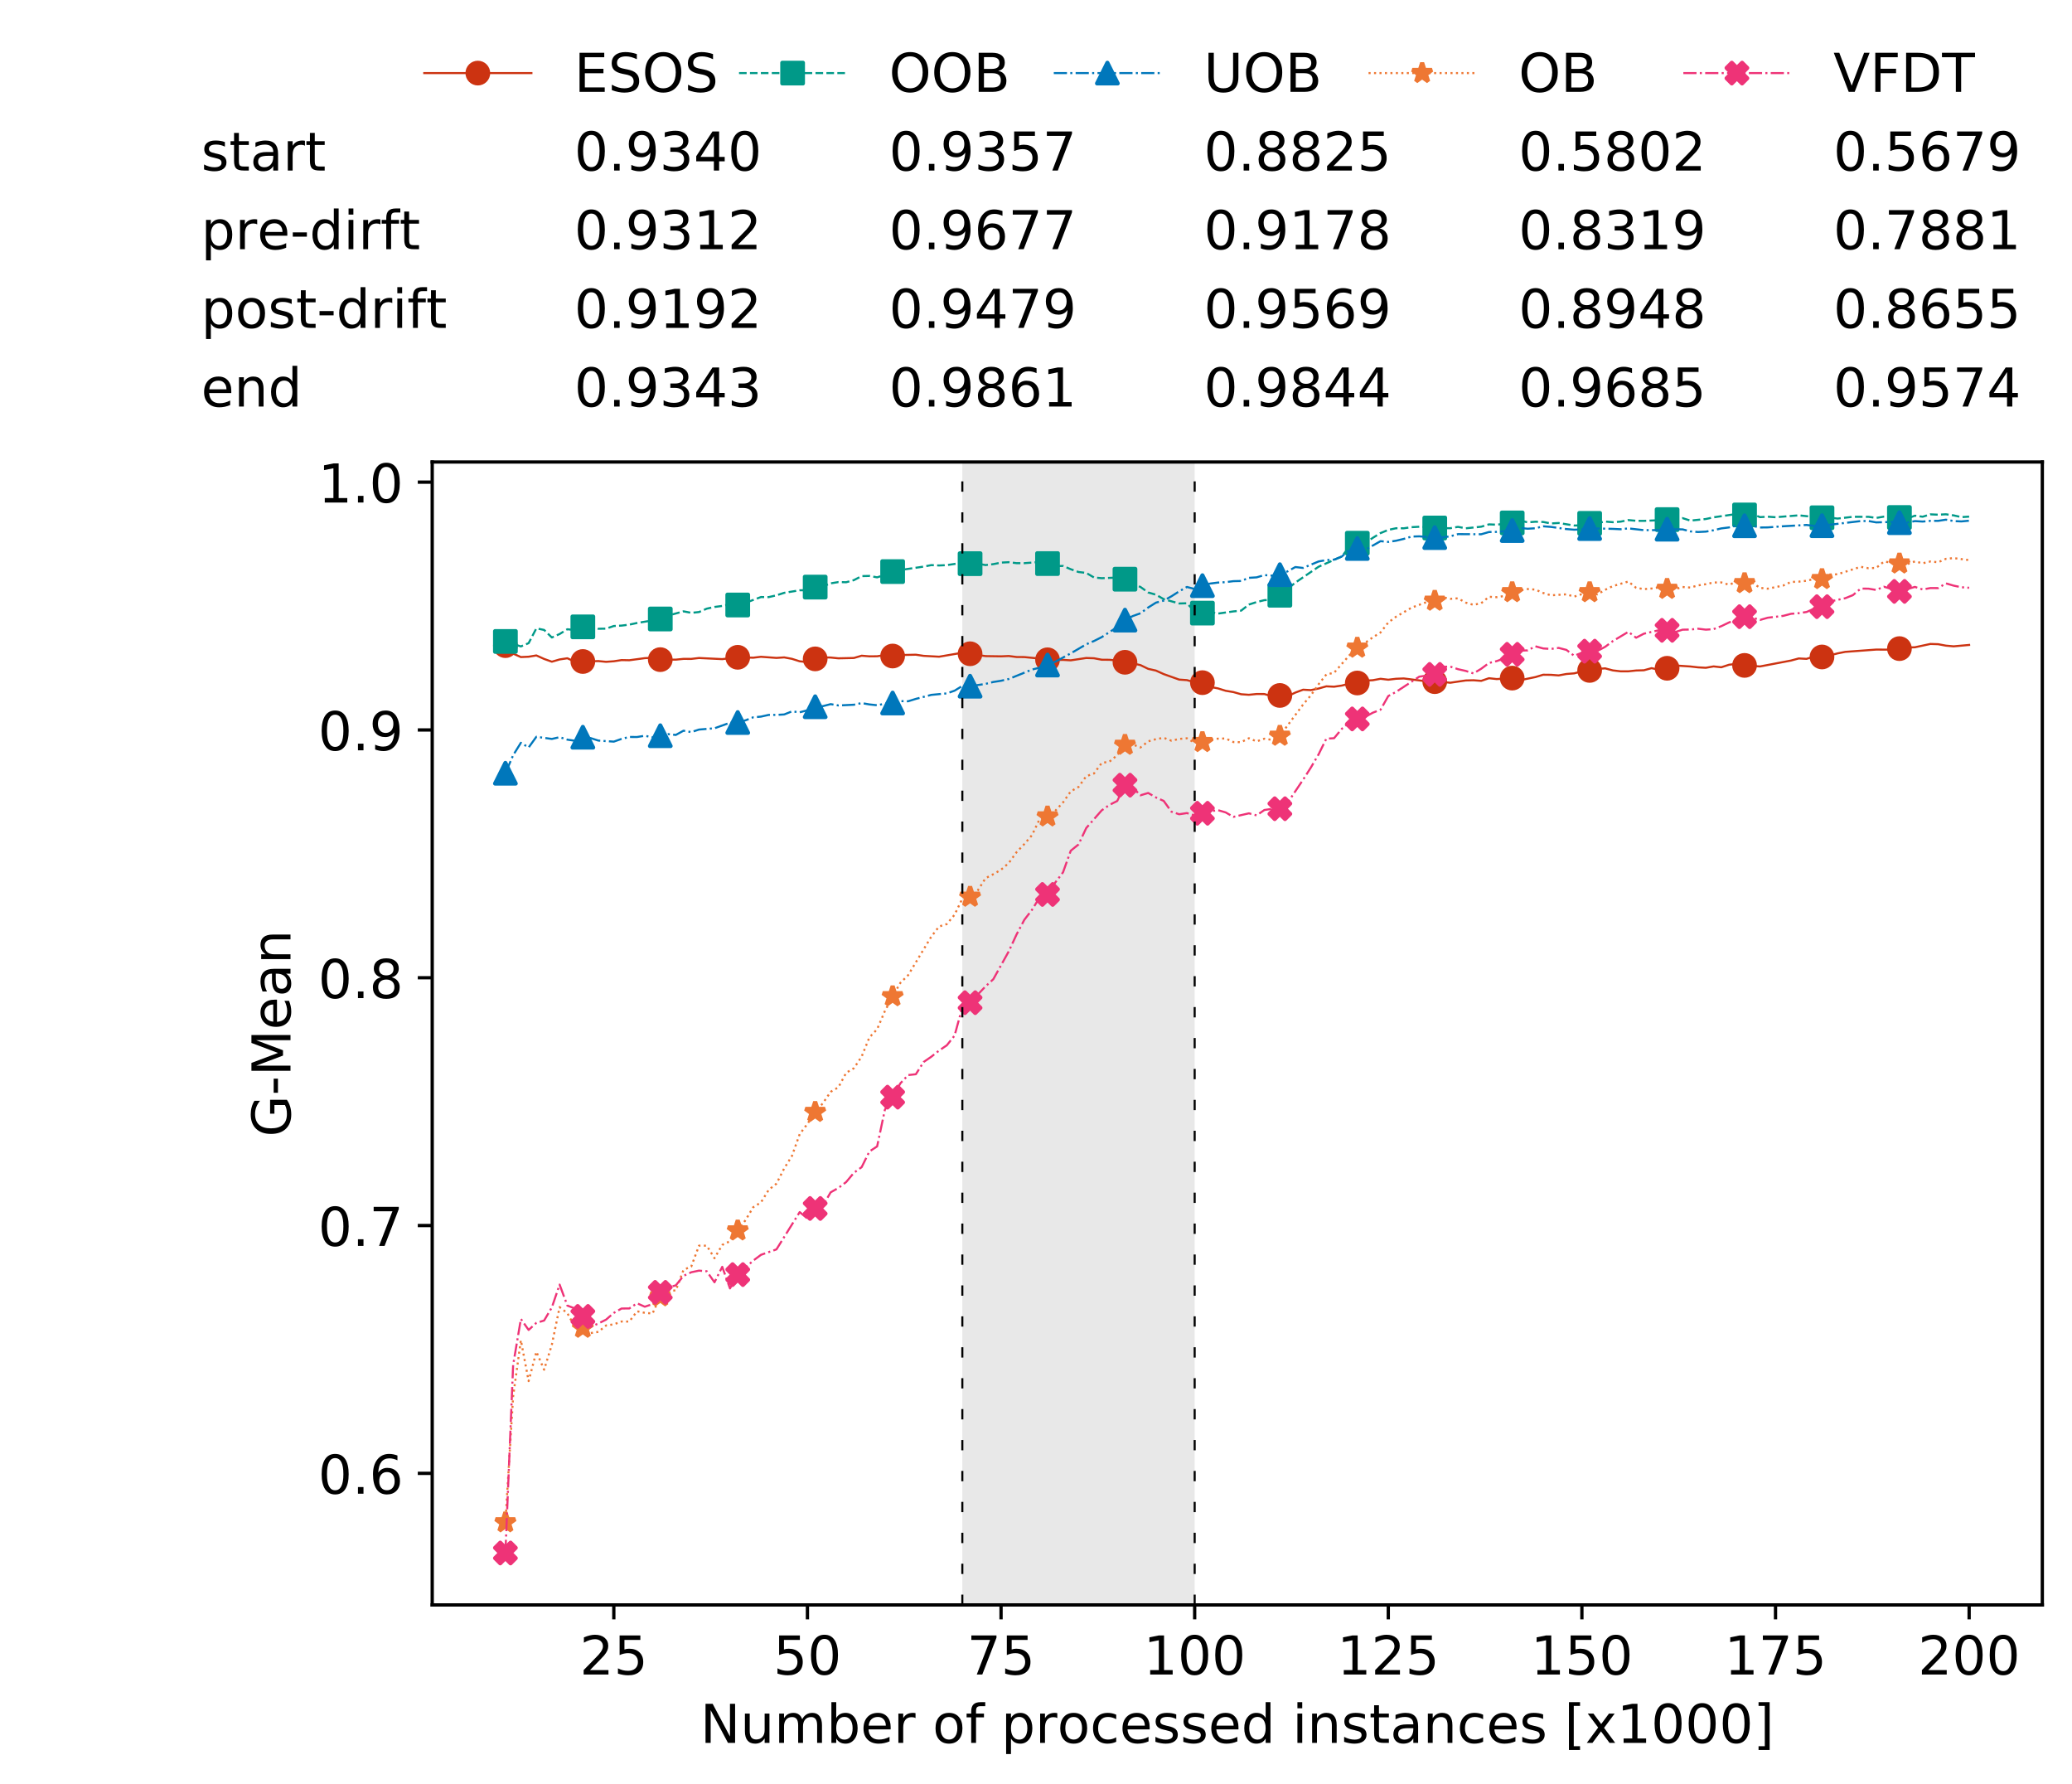 <?xml version="1.0" encoding="utf-8" standalone="no"?>
<!DOCTYPE svg PUBLIC "-//W3C//DTD SVG 1.1//EN"
  "http://www.w3.org/Graphics/SVG/1.1/DTD/svg11.dtd">
<!-- Created with matplotlib (https://matplotlib.org/) -->
<svg height="432.615pt" version="1.1" viewBox="0 0 502.65 432.615" width="502.65pt" xmlns="http://www.w3.org/2000/svg" xmlns:xlink="http://www.w3.org/1999/xlink">
 <defs>
  <style type="text/css">
*{stroke-linecap:butt;stroke-linejoin:round;white-space:pre;}
  </style>
 </defs>
 <g id="figure_1">
  <g id="patch_1">
   <path d="M 0 432.615 
L 502.65 432.615 
L 502.65 0 
L 0 0 
z
" style="fill:#ffffff;"/>
  </g>
  <g id="axes_1">
   <g id="patch_2">
    <path d="M 104.85 389.252 
L 495.45 389.252 
L 495.45 112.052 
L 104.85 112.052 
z
" style="fill:#ffffff;"/>
   </g>
   <g id="patch_3">
    <path clip-path="url(#p65f55cbf65)" d="M 289.817 389.252 
L 289.817 112.052 
L 233.453 112.052 
L 233.453 389.252 
z
" style="fill:#d3d3d3;opacity:0.5;"/>
   </g>
   <g id="matplotlib.axis_1">
    <g id="xtick_1">
     <g id="line2d_1">
      <defs>
       <path d="M 0 0 
L 0 3.5 
" id="md4c32e758e" style="stroke:#000000;stroke-width:0.8;"/>
      </defs>
      <g>
       <use style="stroke:#000000;stroke-width:0.8;" x="148.908" xlink:href="#md4c32e758e" y="389.252"/>
      </g>
     </g>
     <g id="text_1">
      <!-- 25 -->
      <defs>
       <path d="M 19.188 8.297 
L 53.609 8.297 
L 53.609 0 
L 7.328 0 
L 7.328 8.297 
Q 12.938 14.109 22.625 23.891 
Q 32.328 33.688 34.812 36.531 
Q 39.547 41.844 41.422 45.531 
Q 43.312 49.219 43.312 52.781 
Q 43.312 58.594 39.234 62.25 
Q 35.156 65.922 28.609 65.922 
Q 23.969 65.922 18.812 64.312 
Q 13.672 62.703 7.812 59.422 
L 7.812 69.391 
Q 13.766 71.781 18.938 73 
Q 24.125 74.219 28.422 74.219 
Q 39.75 74.219 46.484 68.547 
Q 53.219 62.891 53.219 53.422 
Q 53.219 48.922 51.531 44.891 
Q 49.859 40.875 45.406 35.406 
Q 44.188 33.984 37.641 27.219 
Q 31.109 20.453 19.188 8.297 
z
" id="DejaVuSans-50"/>
       <path d="M 10.797 72.906 
L 49.516 72.906 
L 49.516 64.594 
L 19.828 64.594 
L 19.828 46.734 
Q 21.969 47.469 24.109 47.828 
Q 26.266 48.188 28.422 48.188 
Q 40.625 48.188 47.75 41.5 
Q 54.891 34.812 54.891 23.391 
Q 54.891 11.625 47.562 5.094 
Q 40.234 -1.422 26.906 -1.422 
Q 22.312 -1.422 17.547 -0.641 
Q 12.797 0.141 7.719 1.703 
L 7.719 11.625 
Q 12.109 9.234 16.797 8.062 
Q 21.484 6.891 26.703 6.891 
Q 35.156 6.891 40.078 11.328 
Q 45.016 15.766 45.016 23.391 
Q 45.016 31 40.078 35.438 
Q 35.156 39.891 26.703 39.891 
Q 22.75 39.891 18.812 39.016 
Q 14.891 38.141 10.797 36.281 
z
" id="DejaVuSans-53"/>
      </defs>
      <g transform="translate(140.636 406.13)scale(0.13 -0.13)">
       <use xlink:href="#DejaVuSans-50"/>
       <use x="63.623" xlink:href="#DejaVuSans-53"/>
      </g>
     </g>
    </g>
    <g id="xtick_2">
     <g id="line2d_2">
      <g>
       <use style="stroke:#000000;stroke-width:0.8;" x="195.877" xlink:href="#md4c32e758e" y="389.252"/>
      </g>
     </g>
     <g id="text_2">
      <!-- 50 -->
      <defs>
       <path d="M 31.781 66.406 
Q 24.172 66.406 20.328 58.906 
Q 16.5 51.422 16.5 36.375 
Q 16.5 21.391 20.328 13.891 
Q 24.172 6.391 31.781 6.391 
Q 39.453 6.391 43.281 13.891 
Q 47.125 21.391 47.125 36.375 
Q 47.125 51.422 43.281 58.906 
Q 39.453 66.406 31.781 66.406 
z
M 31.781 74.219 
Q 44.047 74.219 50.516 64.516 
Q 56.984 54.828 56.984 36.375 
Q 56.984 17.969 50.516 8.266 
Q 44.047 -1.422 31.781 -1.422 
Q 19.531 -1.422 13.062 8.266 
Q 6.594 17.969 6.594 36.375 
Q 6.594 54.828 13.062 64.516 
Q 19.531 74.219 31.781 74.219 
z
" id="DejaVuSans-48"/>
      </defs>
      <g transform="translate(187.606 406.13)scale(0.13 -0.13)">
       <use xlink:href="#DejaVuSans-53"/>
       <use x="63.623" xlink:href="#DejaVuSans-48"/>
      </g>
     </g>
    </g>
    <g id="xtick_3">
     <g id="line2d_3">
      <g>
       <use style="stroke:#000000;stroke-width:0.8;" x="242.847" xlink:href="#md4c32e758e" y="389.252"/>
      </g>
     </g>
     <g id="text_3">
      <!-- 75 -->
      <defs>
       <path d="M 8.203 72.906 
L 55.078 72.906 
L 55.078 68.703 
L 28.609 0 
L 18.312 0 
L 43.219 64.594 
L 8.203 64.594 
z
" id="DejaVuSans-55"/>
      </defs>
      <g transform="translate(234.576 406.13)scale(0.13 -0.13)">
       <use xlink:href="#DejaVuSans-55"/>
       <use x="63.623" xlink:href="#DejaVuSans-53"/>
      </g>
     </g>
    </g>
    <g id="xtick_4">
     <g id="line2d_4">
      <g>
       <use style="stroke:#000000;stroke-width:0.8;" x="289.817" xlink:href="#md4c32e758e" y="389.252"/>
      </g>
     </g>
     <g id="text_4">
      <!-- 100 -->
      <defs>
       <path d="M 12.406 8.297 
L 28.516 8.297 
L 28.516 63.922 
L 10.984 60.406 
L 10.984 69.391 
L 28.422 72.906 
L 38.281 72.906 
L 38.281 8.297 
L 54.391 8.297 
L 54.391 0 
L 12.406 0 
z
" id="DejaVuSans-49"/>
      </defs>
      <g transform="translate(277.41 406.13)scale(0.13 -0.13)">
       <use xlink:href="#DejaVuSans-49"/>
       <use x="63.623" xlink:href="#DejaVuSans-48"/>
       <use x="127.246" xlink:href="#DejaVuSans-48"/>
      </g>
     </g>
    </g>
    <g id="xtick_5">
     <g id="line2d_5">
      <g>
       <use style="stroke:#000000;stroke-width:0.8;" x="336.786" xlink:href="#md4c32e758e" y="389.252"/>
      </g>
     </g>
     <g id="text_5">
      <!-- 125 -->
      <g transform="translate(324.379 406.13)scale(0.13 -0.13)">
       <use xlink:href="#DejaVuSans-49"/>
       <use x="63.623" xlink:href="#DejaVuSans-50"/>
       <use x="127.246" xlink:href="#DejaVuSans-53"/>
      </g>
     </g>
    </g>
    <g id="xtick_6">
     <g id="line2d_6">
      <g>
       <use style="stroke:#000000;stroke-width:0.8;" x="383.756" xlink:href="#md4c32e758e" y="389.252"/>
      </g>
     </g>
     <g id="text_6">
      <!-- 150 -->
      <g transform="translate(371.349 406.13)scale(0.13 -0.13)">
       <use xlink:href="#DejaVuSans-49"/>
       <use x="63.623" xlink:href="#DejaVuSans-53"/>
       <use x="127.246" xlink:href="#DejaVuSans-48"/>
      </g>
     </g>
    </g>
    <g id="xtick_7">
     <g id="line2d_7">
      <g>
       <use style="stroke:#000000;stroke-width:0.8;" x="430.726" xlink:href="#md4c32e758e" y="389.252"/>
      </g>
     </g>
     <g id="text_7">
      <!-- 175 -->
      <g transform="translate(418.319 406.13)scale(0.13 -0.13)">
       <use xlink:href="#DejaVuSans-49"/>
       <use x="63.623" xlink:href="#DejaVuSans-55"/>
       <use x="127.246" xlink:href="#DejaVuSans-53"/>
      </g>
     </g>
    </g>
    <g id="xtick_8">
     <g id="line2d_8">
      <g>
       <use style="stroke:#000000;stroke-width:0.8;" x="477.695" xlink:href="#md4c32e758e" y="389.252"/>
      </g>
     </g>
     <g id="text_8">
      <!-- 200 -->
      <g transform="translate(465.289 406.13)scale(0.13 -0.13)">
       <use xlink:href="#DejaVuSans-50"/>
       <use x="63.623" xlink:href="#DejaVuSans-48"/>
       <use x="127.246" xlink:href="#DejaVuSans-48"/>
      </g>
     </g>
    </g>
    <g id="text_9">
     <!-- Number of processed instances [x1000] -->
     <defs>
      <path d="M 9.812 72.906 
L 23.094 72.906 
L 55.422 11.922 
L 55.422 72.906 
L 64.984 72.906 
L 64.984 0 
L 51.703 0 
L 19.391 60.984 
L 19.391 0 
L 9.812 0 
z
" id="DejaVuSans-78"/>
      <path d="M 8.5 21.578 
L 8.5 54.688 
L 17.484 54.688 
L 17.484 21.922 
Q 17.484 14.156 20.5 10.266 
Q 23.531 6.391 29.594 6.391 
Q 36.859 6.391 41.078 11.031 
Q 45.312 15.672 45.312 23.688 
L 45.312 54.688 
L 54.297 54.688 
L 54.297 0 
L 45.312 0 
L 45.312 8.406 
Q 42.047 3.422 37.719 1 
Q 33.406 -1.422 27.688 -1.422 
Q 18.266 -1.422 13.375 4.438 
Q 8.5 10.297 8.5 21.578 
z
M 31.109 56 
z
" id="DejaVuSans-117"/>
      <path d="M 52 44.188 
Q 55.375 50.25 60.062 53.125 
Q 64.75 56 71.094 56 
Q 79.641 56 84.281 50.016 
Q 88.922 44.047 88.922 33.016 
L 88.922 0 
L 79.891 0 
L 79.891 32.719 
Q 79.891 40.578 77.094 44.375 
Q 74.312 48.188 68.609 48.188 
Q 61.625 48.188 57.562 43.547 
Q 53.516 38.922 53.516 30.906 
L 53.516 0 
L 44.484 0 
L 44.484 32.719 
Q 44.484 40.625 41.703 44.406 
Q 38.922 48.188 33.109 48.188 
Q 26.219 48.188 22.156 43.531 
Q 18.109 38.875 18.109 30.906 
L 18.109 0 
L 9.078 0 
L 9.078 54.688 
L 18.109 54.688 
L 18.109 46.188 
Q 21.188 51.219 25.484 53.609 
Q 29.781 56 35.688 56 
Q 41.656 56 45.828 52.969 
Q 50 49.953 52 44.188 
z
" id="DejaVuSans-109"/>
      <path d="M 48.688 27.297 
Q 48.688 37.203 44.609 42.844 
Q 40.531 48.484 33.406 48.484 
Q 26.266 48.484 22.188 42.844 
Q 18.109 37.203 18.109 27.297 
Q 18.109 17.391 22.188 11.75 
Q 26.266 6.109 33.406 6.109 
Q 40.531 6.109 44.609 11.75 
Q 48.688 17.391 48.688 27.297 
z
M 18.109 46.391 
Q 20.953 51.266 25.266 53.625 
Q 29.594 56 35.594 56 
Q 45.562 56 51.781 48.094 
Q 58.016 40.188 58.016 27.297 
Q 58.016 14.406 51.781 6.484 
Q 45.562 -1.422 35.594 -1.422 
Q 29.594 -1.422 25.266 0.953 
Q 20.953 3.328 18.109 8.203 
L 18.109 0 
L 9.078 0 
L 9.078 75.984 
L 18.109 75.984 
z
" id="DejaVuSans-98"/>
      <path d="M 56.203 29.594 
L 56.203 25.203 
L 14.891 25.203 
Q 15.484 15.922 20.484 11.062 
Q 25.484 6.203 34.422 6.203 
Q 39.594 6.203 44.453 7.469 
Q 49.312 8.734 54.109 11.281 
L 54.109 2.781 
Q 49.266 0.734 44.188 -0.344 
Q 39.109 -1.422 33.891 -1.422 
Q 20.797 -1.422 13.156 6.188 
Q 5.516 13.812 5.516 26.812 
Q 5.516 40.234 12.766 48.109 
Q 20.016 56 32.328 56 
Q 43.359 56 49.781 48.891 
Q 56.203 41.797 56.203 29.594 
z
M 47.219 32.234 
Q 47.125 39.594 43.094 43.984 
Q 39.062 48.391 32.422 48.391 
Q 24.906 48.391 20.391 44.141 
Q 15.875 39.891 15.188 32.172 
z
" id="DejaVuSans-101"/>
      <path d="M 41.109 46.297 
Q 39.594 47.172 37.812 47.578 
Q 36.031 48 33.891 48 
Q 26.266 48 22.188 43.047 
Q 18.109 38.094 18.109 28.812 
L 18.109 0 
L 9.078 0 
L 9.078 54.688 
L 18.109 54.688 
L 18.109 46.188 
Q 20.953 51.172 25.484 53.578 
Q 30.031 56 36.531 56 
Q 37.453 56 38.578 55.875 
Q 39.703 55.766 41.062 55.516 
z
" id="DejaVuSans-114"/>
      <path id="DejaVuSans-32"/>
      <path d="M 30.609 48.391 
Q 23.391 48.391 19.188 42.75 
Q 14.984 37.109 14.984 27.297 
Q 14.984 17.484 19.156 11.844 
Q 23.344 6.203 30.609 6.203 
Q 37.797 6.203 41.984 11.859 
Q 46.188 17.531 46.188 27.297 
Q 46.188 37.016 41.984 42.703 
Q 37.797 48.391 30.609 48.391 
z
M 30.609 56 
Q 42.328 56 49.016 48.375 
Q 55.719 40.766 55.719 27.297 
Q 55.719 13.875 49.016 6.219 
Q 42.328 -1.422 30.609 -1.422 
Q 18.844 -1.422 12.172 6.219 
Q 5.516 13.875 5.516 27.297 
Q 5.516 40.766 12.172 48.375 
Q 18.844 56 30.609 56 
z
" id="DejaVuSans-111"/>
      <path d="M 37.109 75.984 
L 37.109 68.5 
L 28.516 68.5 
Q 23.688 68.5 21.797 66.547 
Q 19.922 64.594 19.922 59.516 
L 19.922 54.688 
L 34.719 54.688 
L 34.719 47.703 
L 19.922 47.703 
L 19.922 0 
L 10.891 0 
L 10.891 47.703 
L 2.297 47.703 
L 2.297 54.688 
L 10.891 54.688 
L 10.891 58.5 
Q 10.891 67.625 15.141 71.797 
Q 19.391 75.984 28.609 75.984 
z
" id="DejaVuSans-102"/>
      <path d="M 18.109 8.203 
L 18.109 -20.797 
L 9.078 -20.797 
L 9.078 54.688 
L 18.109 54.688 
L 18.109 46.391 
Q 20.953 51.266 25.266 53.625 
Q 29.594 56 35.594 56 
Q 45.562 56 51.781 48.094 
Q 58.016 40.188 58.016 27.297 
Q 58.016 14.406 51.781 6.484 
Q 45.562 -1.422 35.594 -1.422 
Q 29.594 -1.422 25.266 0.953 
Q 20.953 3.328 18.109 8.203 
z
M 48.688 27.297 
Q 48.688 37.203 44.609 42.844 
Q 40.531 48.484 33.406 48.484 
Q 26.266 48.484 22.188 42.844 
Q 18.109 37.203 18.109 27.297 
Q 18.109 17.391 22.188 11.75 
Q 26.266 6.109 33.406 6.109 
Q 40.531 6.109 44.609 11.75 
Q 48.688 17.391 48.688 27.297 
z
" id="DejaVuSans-112"/>
      <path d="M 48.781 52.594 
L 48.781 44.188 
Q 44.969 46.297 41.141 47.344 
Q 37.312 48.391 33.406 48.391 
Q 24.656 48.391 19.812 42.844 
Q 14.984 37.312 14.984 27.297 
Q 14.984 17.281 19.812 11.734 
Q 24.656 6.203 33.406 6.203 
Q 37.312 6.203 41.141 7.25 
Q 44.969 8.297 48.781 10.406 
L 48.781 2.094 
Q 45.016 0.344 40.984 -0.531 
Q 36.969 -1.422 32.422 -1.422 
Q 20.062 -1.422 12.781 6.344 
Q 5.516 14.109 5.516 27.297 
Q 5.516 40.672 12.859 48.328 
Q 20.219 56 33.016 56 
Q 37.156 56 41.109 55.141 
Q 45.062 54.297 48.781 52.594 
z
" id="DejaVuSans-99"/>
      <path d="M 44.281 53.078 
L 44.281 44.578 
Q 40.484 46.531 36.375 47.5 
Q 32.281 48.484 27.875 48.484 
Q 21.188 48.484 17.844 46.438 
Q 14.5 44.391 14.5 40.281 
Q 14.5 37.156 16.891 35.375 
Q 19.281 33.594 26.516 31.984 
L 29.594 31.297 
Q 39.156 29.25 43.188 25.516 
Q 47.219 21.781 47.219 15.094 
Q 47.219 7.469 41.188 3.016 
Q 35.156 -1.422 24.609 -1.422 
Q 20.219 -1.422 15.453 -0.562 
Q 10.688 0.297 5.422 2 
L 5.422 11.281 
Q 10.406 8.688 15.234 7.391 
Q 20.062 6.109 24.812 6.109 
Q 31.156 6.109 34.562 8.281 
Q 37.984 10.453 37.984 14.406 
Q 37.984 18.062 35.516 20.016 
Q 33.062 21.969 24.703 23.781 
L 21.578 24.516 
Q 13.234 26.266 9.516 29.906 
Q 5.812 33.547 5.812 39.891 
Q 5.812 47.609 11.281 51.797 
Q 16.75 56 26.812 56 
Q 31.781 56 36.172 55.266 
Q 40.578 54.547 44.281 53.078 
z
" id="DejaVuSans-115"/>
      <path d="M 45.406 46.391 
L 45.406 75.984 
L 54.391 75.984 
L 54.391 0 
L 45.406 0 
L 45.406 8.203 
Q 42.578 3.328 38.25 0.953 
Q 33.938 -1.422 27.875 -1.422 
Q 17.969 -1.422 11.734 6.484 
Q 5.516 14.406 5.516 27.297 
Q 5.516 40.188 11.734 48.094 
Q 17.969 56 27.875 56 
Q 33.938 56 38.25 53.625 
Q 42.578 51.266 45.406 46.391 
z
M 14.797 27.297 
Q 14.797 17.391 18.875 11.75 
Q 22.953 6.109 30.078 6.109 
Q 37.203 6.109 41.297 11.75 
Q 45.406 17.391 45.406 27.297 
Q 45.406 37.203 41.297 42.844 
Q 37.203 48.484 30.078 48.484 
Q 22.953 48.484 18.875 42.844 
Q 14.797 37.203 14.797 27.297 
z
" id="DejaVuSans-100"/>
      <path d="M 9.422 54.688 
L 18.406 54.688 
L 18.406 0 
L 9.422 0 
z
M 9.422 75.984 
L 18.406 75.984 
L 18.406 64.594 
L 9.422 64.594 
z
" id="DejaVuSans-105"/>
      <path d="M 54.891 33.016 
L 54.891 0 
L 45.906 0 
L 45.906 32.719 
Q 45.906 40.484 42.875 44.328 
Q 39.844 48.188 33.797 48.188 
Q 26.516 48.188 22.312 43.547 
Q 18.109 38.922 18.109 30.906 
L 18.109 0 
L 9.078 0 
L 9.078 54.688 
L 18.109 54.688 
L 18.109 46.188 
Q 21.344 51.125 25.703 53.562 
Q 30.078 56 35.797 56 
Q 45.219 56 50.047 50.172 
Q 54.891 44.344 54.891 33.016 
z
" id="DejaVuSans-110"/>
      <path d="M 18.312 70.219 
L 18.312 54.688 
L 36.812 54.688 
L 36.812 47.703 
L 18.312 47.703 
L 18.312 18.016 
Q 18.312 11.328 20.141 9.422 
Q 21.969 7.516 27.594 7.516 
L 36.812 7.516 
L 36.812 0 
L 27.594 0 
Q 17.188 0 13.234 3.875 
Q 9.281 7.766 9.281 18.016 
L 9.281 47.703 
L 2.688 47.703 
L 2.688 54.688 
L 9.281 54.688 
L 9.281 70.219 
z
" id="DejaVuSans-116"/>
      <path d="M 34.281 27.484 
Q 23.391 27.484 19.188 25 
Q 14.984 22.516 14.984 16.5 
Q 14.984 11.719 18.141 8.906 
Q 21.297 6.109 26.703 6.109 
Q 34.188 6.109 38.703 11.406 
Q 43.219 16.703 43.219 25.484 
L 43.219 27.484 
z
M 52.203 31.203 
L 52.203 0 
L 43.219 0 
L 43.219 8.297 
Q 40.141 3.328 35.547 0.953 
Q 30.953 -1.422 24.312 -1.422 
Q 15.922 -1.422 10.953 3.297 
Q 6 8.016 6 15.922 
Q 6 25.141 12.172 29.828 
Q 18.359 34.516 30.609 34.516 
L 43.219 34.516 
L 43.219 35.406 
Q 43.219 41.609 39.141 45 
Q 35.062 48.391 27.688 48.391 
Q 23 48.391 18.547 47.266 
Q 14.109 46.141 10.016 43.891 
L 10.016 52.203 
Q 14.938 54.109 19.578 55.047 
Q 24.219 56 28.609 56 
Q 40.484 56 46.344 49.844 
Q 52.203 43.703 52.203 31.203 
z
" id="DejaVuSans-97"/>
      <path d="M 8.594 75.984 
L 29.297 75.984 
L 29.297 69 
L 17.578 69 
L 17.578 -6.203 
L 29.297 -6.203 
L 29.297 -13.188 
L 8.594 -13.188 
z
" id="DejaVuSans-91"/>
      <path d="M 54.891 54.688 
L 35.109 28.078 
L 55.906 0 
L 45.312 0 
L 29.391 21.484 
L 13.484 0 
L 2.875 0 
L 24.125 28.609 
L 4.688 54.688 
L 15.281 54.688 
L 29.781 35.203 
L 44.281 54.688 
z
" id="DejaVuSans-120"/>
      <path d="M 30.422 75.984 
L 30.422 -13.188 
L 9.719 -13.188 
L 9.719 -6.203 
L 21.391 -6.203 
L 21.391 69 
L 9.719 69 
L 9.719 75.984 
z
" id="DejaVuSans-93"/>
     </defs>
     <g transform="translate(169.881 422.711)scale(0.13 -0.13)">
      <use xlink:href="#DejaVuSans-78"/>
      <use x="74.805" xlink:href="#DejaVuSans-117"/>
      <use x="138.184" xlink:href="#DejaVuSans-109"/>
      <use x="235.596" xlink:href="#DejaVuSans-98"/>
      <use x="299.072" xlink:href="#DejaVuSans-101"/>
      <use x="360.596" xlink:href="#DejaVuSans-114"/>
      <use x="401.709" xlink:href="#DejaVuSans-32"/>
      <use x="433.496" xlink:href="#DejaVuSans-111"/>
      <use x="494.678" xlink:href="#DejaVuSans-102"/>
      <use x="529.883" xlink:href="#DejaVuSans-32"/>
      <use x="561.67" xlink:href="#DejaVuSans-112"/>
      <use x="625.146" xlink:href="#DejaVuSans-114"/>
      <use x="666.229" xlink:href="#DejaVuSans-111"/>
      <use x="727.41" xlink:href="#DejaVuSans-99"/>
      <use x="782.391" xlink:href="#DejaVuSans-101"/>
      <use x="843.914" xlink:href="#DejaVuSans-115"/>
      <use x="896.014" xlink:href="#DejaVuSans-115"/>
      <use x="948.113" xlink:href="#DejaVuSans-101"/>
      <use x="1009.637" xlink:href="#DejaVuSans-100"/>
      <use x="1073.113" xlink:href="#DejaVuSans-32"/>
      <use x="1104.9" xlink:href="#DejaVuSans-105"/>
      <use x="1132.684" xlink:href="#DejaVuSans-110"/>
      <use x="1196.062" xlink:href="#DejaVuSans-115"/>
      <use x="1248.162" xlink:href="#DejaVuSans-116"/>
      <use x="1287.371" xlink:href="#DejaVuSans-97"/>
      <use x="1348.65" xlink:href="#DejaVuSans-110"/>
      <use x="1412.029" xlink:href="#DejaVuSans-99"/>
      <use x="1467.01" xlink:href="#DejaVuSans-101"/>
      <use x="1528.533" xlink:href="#DejaVuSans-115"/>
      <use x="1580.633" xlink:href="#DejaVuSans-32"/>
      <use x="1612.42" xlink:href="#DejaVuSans-91"/>
      <use x="1651.434" xlink:href="#DejaVuSans-120"/>
      <use x="1710.613" xlink:href="#DejaVuSans-49"/>
      <use x="1774.236" xlink:href="#DejaVuSans-48"/>
      <use x="1837.859" xlink:href="#DejaVuSans-48"/>
      <use x="1901.482" xlink:href="#DejaVuSans-48"/>
      <use x="1965.105" xlink:href="#DejaVuSans-93"/>
     </g>
    </g>
   </g>
   <g id="matplotlib.axis_2">
    <g id="ytick_1">
     <g id="line2d_9">
      <defs>
       <path d="M 0 0 
L -3.5 0 
" id="md052032636" style="stroke:#000000;stroke-width:0.8;"/>
      </defs>
      <g>
       <use style="stroke:#000000;stroke-width:0.8;" x="104.85" xlink:href="#md052032636" y="357.335"/>
      </g>
     </g>
     <g id="text_10">
      <!-- 0.6 -->
      <defs>
       <path d="M 10.688 12.406 
L 21 12.406 
L 21 0 
L 10.688 0 
z
" id="DejaVuSans-46"/>
       <path d="M 33.016 40.375 
Q 26.375 40.375 22.484 35.828 
Q 18.609 31.297 18.609 23.391 
Q 18.609 15.531 22.484 10.953 
Q 26.375 6.391 33.016 6.391 
Q 39.656 6.391 43.531 10.953 
Q 47.406 15.531 47.406 23.391 
Q 47.406 31.297 43.531 35.828 
Q 39.656 40.375 33.016 40.375 
z
M 52.594 71.297 
L 52.594 62.312 
Q 48.875 64.062 45.094 64.984 
Q 41.312 65.922 37.594 65.922 
Q 27.828 65.922 22.672 59.328 
Q 17.531 52.734 16.797 39.406 
Q 19.672 43.656 24.016 45.922 
Q 28.375 48.188 33.594 48.188 
Q 44.578 48.188 50.953 41.516 
Q 57.328 34.859 57.328 23.391 
Q 57.328 12.156 50.688 5.359 
Q 44.047 -1.422 33.016 -1.422 
Q 20.359 -1.422 13.672 8.266 
Q 6.984 17.969 6.984 36.375 
Q 6.984 53.656 15.188 63.938 
Q 23.391 74.219 37.203 74.219 
Q 40.922 74.219 44.703 73.484 
Q 48.484 72.75 52.594 71.297 
z
" id="DejaVuSans-54"/>
      </defs>
      <g transform="translate(77.176 362.274)scale(0.13 -0.13)">
       <use xlink:href="#DejaVuSans-48"/>
       <use x="63.623" xlink:href="#DejaVuSans-46"/>
       <use x="95.41" xlink:href="#DejaVuSans-54"/>
      </g>
     </g>
    </g>
    <g id="ytick_2">
     <g id="line2d_10">
      <g>
       <use style="stroke:#000000;stroke-width:0.8;" x="104.85" xlink:href="#md052032636" y="297.236"/>
      </g>
     </g>
     <g id="text_11">
      <!-- 0.7 -->
      <g transform="translate(77.176 302.175)scale(0.13 -0.13)">
       <use xlink:href="#DejaVuSans-48"/>
       <use x="63.623" xlink:href="#DejaVuSans-46"/>
       <use x="95.41" xlink:href="#DejaVuSans-55"/>
      </g>
     </g>
    </g>
    <g id="ytick_3">
     <g id="line2d_11">
      <g>
       <use style="stroke:#000000;stroke-width:0.8;" x="104.85" xlink:href="#md052032636" y="237.136"/>
      </g>
     </g>
     <g id="text_12">
      <!-- 0.8 -->
      <defs>
       <path d="M 31.781 34.625 
Q 24.75 34.625 20.719 30.859 
Q 16.703 27.094 16.703 20.516 
Q 16.703 13.922 20.719 10.156 
Q 24.75 6.391 31.781 6.391 
Q 38.812 6.391 42.859 10.172 
Q 46.922 13.969 46.922 20.516 
Q 46.922 27.094 42.891 30.859 
Q 38.875 34.625 31.781 34.625 
z
M 21.922 38.812 
Q 15.578 40.375 12.031 44.719 
Q 8.5 49.078 8.5 55.328 
Q 8.5 64.062 14.719 69.141 
Q 20.953 74.219 31.781 74.219 
Q 42.672 74.219 48.875 69.141 
Q 55.078 64.062 55.078 55.328 
Q 55.078 49.078 51.531 44.719 
Q 48 40.375 41.703 38.812 
Q 48.828 37.156 52.797 32.312 
Q 56.781 27.484 56.781 20.516 
Q 56.781 9.906 50.312 4.234 
Q 43.844 -1.422 31.781 -1.422 
Q 19.734 -1.422 13.25 4.234 
Q 6.781 9.906 6.781 20.516 
Q 6.781 27.484 10.781 32.312 
Q 14.797 37.156 21.922 38.812 
z
M 18.312 54.391 
Q 18.312 48.734 21.844 45.562 
Q 25.391 42.391 31.781 42.391 
Q 38.141 42.391 41.719 45.562 
Q 45.312 48.734 45.312 54.391 
Q 45.312 60.062 41.719 63.234 
Q 38.141 66.406 31.781 66.406 
Q 25.391 66.406 21.844 63.234 
Q 18.312 60.062 18.312 54.391 
z
" id="DejaVuSans-56"/>
      </defs>
      <g transform="translate(77.176 242.075)scale(0.13 -0.13)">
       <use xlink:href="#DejaVuSans-48"/>
       <use x="63.623" xlink:href="#DejaVuSans-46"/>
       <use x="95.41" xlink:href="#DejaVuSans-56"/>
      </g>
     </g>
    </g>
    <g id="ytick_4">
     <g id="line2d_12">
      <g>
       <use style="stroke:#000000;stroke-width:0.8;" x="104.85" xlink:href="#md052032636" y="177.037"/>
      </g>
     </g>
     <g id="text_13">
      <!-- 0.9 -->
      <defs>
       <path d="M 10.984 1.516 
L 10.984 10.5 
Q 14.703 8.734 18.5 7.812 
Q 22.312 6.891 25.984 6.891 
Q 35.75 6.891 40.891 13.453 
Q 46.047 20.016 46.781 33.406 
Q 43.953 29.203 39.594 26.953 
Q 35.25 24.703 29.984 24.703 
Q 19.047 24.703 12.672 31.312 
Q 6.297 37.938 6.297 49.422 
Q 6.297 60.641 12.938 67.422 
Q 19.578 74.219 30.609 74.219 
Q 43.266 74.219 49.922 64.516 
Q 56.594 54.828 56.594 36.375 
Q 56.594 19.141 48.406 8.859 
Q 40.234 -1.422 26.422 -1.422 
Q 22.703 -1.422 18.891 -0.688 
Q 15.094 0.047 10.984 1.516 
z
M 30.609 32.422 
Q 37.25 32.422 41.125 36.953 
Q 45.016 41.5 45.016 49.422 
Q 45.016 57.281 41.125 61.844 
Q 37.25 66.406 30.609 66.406 
Q 23.969 66.406 20.094 61.844 
Q 16.219 57.281 16.219 49.422 
Q 16.219 41.5 20.094 36.953 
Q 23.969 32.422 30.609 32.422 
z
" id="DejaVuSans-57"/>
      </defs>
      <g transform="translate(77.176 181.976)scale(0.13 -0.13)">
       <use xlink:href="#DejaVuSans-48"/>
       <use x="63.623" xlink:href="#DejaVuSans-46"/>
       <use x="95.41" xlink:href="#DejaVuSans-57"/>
      </g>
     </g>
    </g>
    <g id="ytick_5">
     <g id="line2d_13">
      <g>
       <use style="stroke:#000000;stroke-width:0.8;" x="104.85" xlink:href="#md052032636" y="116.937"/>
      </g>
     </g>
     <g id="text_14">
      <!-- 1.0 -->
      <g transform="translate(77.176 121.876)scale(0.13 -0.13)">
       <use xlink:href="#DejaVuSans-49"/>
       <use x="63.623" xlink:href="#DejaVuSans-46"/>
       <use x="95.41" xlink:href="#DejaVuSans-48"/>
      </g>
     </g>
    </g>
    <g id="text_15">
     <!-- G-Mean -->
     <defs>
      <path d="M 59.516 10.406 
L 59.516 29.984 
L 43.406 29.984 
L 43.406 38.094 
L 69.281 38.094 
L 69.281 6.781 
Q 63.578 2.734 56.688 0.656 
Q 49.812 -1.422 42 -1.422 
Q 24.906 -1.422 15.25 8.562 
Q 5.609 18.562 5.609 36.375 
Q 5.609 54.25 15.25 64.234 
Q 24.906 74.219 42 74.219 
Q 49.125 74.219 55.547 72.453 
Q 61.969 70.703 67.391 67.281 
L 67.391 56.781 
Q 61.922 61.422 55.766 63.766 
Q 49.609 66.109 42.828 66.109 
Q 29.438 66.109 22.719 58.641 
Q 16.016 51.172 16.016 36.375 
Q 16.016 21.625 22.719 14.156 
Q 29.438 6.688 42.828 6.688 
Q 48.047 6.688 52.141 7.594 
Q 56.25 8.5 59.516 10.406 
z
" id="DejaVuSans-71"/>
      <path d="M 4.891 31.391 
L 31.203 31.391 
L 31.203 23.391 
L 4.891 23.391 
z
" id="DejaVuSans-45"/>
      <path d="M 9.812 72.906 
L 24.516 72.906 
L 43.109 23.297 
L 61.812 72.906 
L 76.516 72.906 
L 76.516 0 
L 66.891 0 
L 66.891 64.016 
L 48.094 14.016 
L 38.188 14.016 
L 19.391 64.016 
L 19.391 0 
L 9.812 0 
z
" id="DejaVuSans-77"/>
     </defs>
     <g transform="translate(70.472 275.744)rotate(-90)scale(0.13 -0.13)">
      <use xlink:href="#DejaVuSans-71"/>
      <use x="77.49" xlink:href="#DejaVuSans-45"/>
      <use x="113.574" xlink:href="#DejaVuSans-77"/>
      <use x="199.854" xlink:href="#DejaVuSans-101"/>
      <use x="261.377" xlink:href="#DejaVuSans-97"/>
      <use x="322.656" xlink:href="#DejaVuSans-110"/>
     </g>
    </g>
   </g>
   <g id="line2d_14"/>
   <g id="line2d_15"/>
   <g id="line2d_16"/>
   <g id="line2d_17"/>
   <g id="line2d_18"/>
   <g id="line2d_19">
    <path clip-path="url(#p65f55cbf65)" d="M 122.605 156.586 
L 124.483 158.525 
L 126.362 159.361 
L 128.241 159.278 
L 130.12 158.966 
L 131.998 159.815 
L 133.877 160.486 
L 135.756 159.94 
L 137.635 159.65 
L 139.514 160.506 
L 145.15 160.333 
L 147.029 160.516 
L 148.908 160.378 
L 150.786 160.094 
L 152.665 160.129 
L 156.423 159.624 
L 158.302 159.523 
L 160.18 159.984 
L 163.938 159.987 
L 165.817 159.796 
L 167.695 159.806 
L 169.574 159.587 
L 175.211 159.86 
L 178.968 159.416 
L 182.726 159.514 
L 184.605 159.293 
L 188.362 159.565 
L 190.241 159.44 
L 192.12 159.791 
L 193.998 160.388 
L 195.877 160.581 
L 197.756 159.802 
L 199.635 159.425 
L 201.514 159.475 
L 203.392 159.664 
L 207.15 159.582 
L 209.029 159.031 
L 210.908 159.186 
L 212.786 159.167 
L 214.665 158.879 
L 216.544 159.109 
L 218.423 158.868 
L 222.18 158.789 
L 224.059 159.067 
L 227.817 159.274 
L 233.453 158.306 
L 239.089 159.129 
L 242.847 159.187 
L 244.726 159.104 
L 246.605 159.348 
L 248.483 159.363 
L 255.998 160.09 
L 257.877 160.044 
L 259.756 160.154 
L 263.514 159.584 
L 265.392 159.648 
L 267.271 160.004 
L 269.15 160.022 
L 271.029 160.191 
L 272.908 160.626 
L 274.786 160.881 
L 276.665 161.311 
L 278.544 162.219 
L 280.423 162.638 
L 282.302 163.489 
L 286.059 164.826 
L 287.938 164.955 
L 289.817 165.471 
L 291.695 165.567 
L 293.574 166.595 
L 295.453 166.954 
L 297.332 167.535 
L 299.211 167.853 
L 301.089 168.378 
L 302.968 168.509 
L 304.847 168.32 
L 306.726 168.33 
L 308.605 168.888 
L 310.483 168.671 
L 312.362 168.867 
L 314.241 167.973 
L 316.12 167.275 
L 317.998 167.378 
L 319.877 166.991 
L 321.756 166.458 
L 323.635 166.549 
L 325.514 166.273 
L 327.392 165.799 
L 329.271 165.648 
L 331.15 165.08 
L 333.029 164.976 
L 334.908 164.63 
L 336.786 164.854 
L 338.665 164.626 
L 340.544 164.548 
L 346.18 165.262 
L 349.938 165.388 
L 351.817 165.588 
L 355.574 165.035 
L 357.453 164.988 
L 359.332 165.133 
L 361.211 164.489 
L 363.089 164.699 
L 366.847 164.464 
L 368.726 164.984 
L 372.483 164.213 
L 374.362 163.646 
L 376.241 163.669 
L 378.12 163.811 
L 379.998 163.464 
L 381.877 163.316 
L 383.756 162.83 
L 385.635 162.6 
L 387.514 162.232 
L 389.392 162.1 
L 391.271 162.597 
L 393.15 162.819 
L 395.029 162.818 
L 396.908 162.619 
L 398.786 162.565 
L 400.665 162.049 
L 402.544 162.468 
L 404.423 162.08 
L 406.302 161.396 
L 410.059 161.643 
L 411.938 161.857 
L 413.817 161.959 
L 415.695 161.628 
L 417.574 161.834 
L 419.453 161.221 
L 421.332 160.992 
L 423.211 161.383 
L 426.968 161.636 
L 434.483 160.204 
L 436.362 159.695 
L 438.241 159.797 
L 440.12 159.22 
L 441.998 159.338 
L 443.877 158.965 
L 445.756 158.473 
L 447.635 158.101 
L 455.15 157.543 
L 458.908 157.568 
L 462.665 157.041 
L 464.544 156.986 
L 468.302 156.18 
L 470.18 156.24 
L 472.059 156.591 
L 473.938 156.759 
L 477.695 156.421 
L 477.695 156.421 
" style="fill:none;stroke:#cc3311;stroke-linecap:square;stroke-width:0.5;"/>
    <defs>
     <path d="M 0 2.5 
C 0.663 2.5 1.299 2.237 1.768 1.768 
C 2.237 1.299 2.5 0.663 2.5 0 
C 2.5 -0.663 2.237 -1.299 1.768 -1.768 
C 1.299 -2.237 0.663 -2.5 0 -2.5 
C -0.663 -2.5 -1.299 -2.237 -1.768 -1.768 
C -2.237 -1.299 -2.5 -0.663 -2.5 0 
C -2.5 0.663 -2.237 1.299 -1.768 1.768 
C -1.299 2.237 -0.663 2.5 0 2.5 
z
" id="mfbf48af01d" style="stroke:#cc3311;"/>
    </defs>
    <g clip-path="url(#p65f55cbf65)">
     <use style="fill:#cc3311;stroke:#cc3311;" x="122.605" xlink:href="#mfbf48af01d" y="156.586"/>
     <use style="fill:#cc3311;stroke:#cc3311;" x="141.392" xlink:href="#mfbf48af01d" y="160.435"/>
     <use style="fill:#cc3311;stroke:#cc3311;" x="160.18" xlink:href="#mfbf48af01d" y="159.984"/>
     <use style="fill:#cc3311;stroke:#cc3311;" x="178.968" xlink:href="#mfbf48af01d" y="159.416"/>
     <use style="fill:#cc3311;stroke:#cc3311;" x="197.756" xlink:href="#mfbf48af01d" y="159.802"/>
     <use style="fill:#cc3311;stroke:#cc3311;" x="216.544" xlink:href="#mfbf48af01d" y="159.109"/>
     <use style="fill:#cc3311;stroke:#cc3311;" x="235.332" xlink:href="#mfbf48af01d" y="158.558"/>
     <use style="fill:#cc3311;stroke:#cc3311;" x="254.12" xlink:href="#mfbf48af01d" y="160.023"/>
     <use style="fill:#cc3311;stroke:#cc3311;" x="272.908" xlink:href="#mfbf48af01d" y="160.626"/>
     <use style="fill:#cc3311;stroke:#cc3311;" x="291.695" xlink:href="#mfbf48af01d" y="165.567"/>
     <use style="fill:#cc3311;stroke:#cc3311;" x="310.483" xlink:href="#mfbf48af01d" y="168.671"/>
     <use style="fill:#cc3311;stroke:#cc3311;" x="329.271" xlink:href="#mfbf48af01d" y="165.648"/>
     <use style="fill:#cc3311;stroke:#cc3311;" x="348.059" xlink:href="#mfbf48af01d" y="165.322"/>
     <use style="fill:#cc3311;stroke:#cc3311;" x="366.847" xlink:href="#mfbf48af01d" y="164.464"/>
     <use style="fill:#cc3311;stroke:#cc3311;" x="385.635" xlink:href="#mfbf48af01d" y="162.6"/>
     <use style="fill:#cc3311;stroke:#cc3311;" x="404.423" xlink:href="#mfbf48af01d" y="162.08"/>
     <use style="fill:#cc3311;stroke:#cc3311;" x="423.211" xlink:href="#mfbf48af01d" y="161.383"/>
     <use style="fill:#cc3311;stroke:#cc3311;" x="441.998" xlink:href="#mfbf48af01d" y="159.338"/>
     <use style="fill:#cc3311;stroke:#cc3311;" x="460.786" xlink:href="#mfbf48af01d" y="157.311"/>
    </g>
   </g>
   <g id="line2d_20"/>
   <g id="line2d_21"/>
   <g id="line2d_22"/>
   <g id="line2d_23"/>
   <g id="line2d_24">
    <path clip-path="url(#p65f55cbf65)" d="M 122.605 155.572 
L 126.362 156.78 
L 128.241 155.987 
L 130.12 152.391 
L 131.998 152.783 
L 133.877 154.612 
L 135.756 153.773 
L 137.635 152.612 
L 139.514 152.819 
L 141.392 152.034 
L 143.271 151.826 
L 145.15 152.493 
L 147.029 152.467 
L 148.908 151.828 
L 150.786 151.73 
L 152.665 151.495 
L 154.544 151.093 
L 158.302 150.476 
L 160.18 150.124 
L 162.059 149.308 
L 165.817 148.27 
L 167.695 148.635 
L 169.574 148.445 
L 171.453 147.621 
L 173.332 147.209 
L 175.211 146.962 
L 177.089 146.561 
L 178.968 146.73 
L 180.847 146.206 
L 184.605 144.803 
L 186.483 144.817 
L 188.362 144.385 
L 190.241 143.78 
L 193.998 143.164 
L 195.877 143.137 
L 197.756 142.389 
L 199.635 142.2 
L 201.514 141.481 
L 203.392 141.172 
L 205.271 141.213 
L 207.15 140.7 
L 209.029 139.723 
L 210.908 139.682 
L 212.786 140.027 
L 214.665 139.429 
L 216.544 138.632 
L 218.423 138.248 
L 224.059 137.423 
L 225.938 137.056 
L 227.817 137.144 
L 229.695 137.059 
L 231.574 136.778 
L 233.453 136.362 
L 235.332 136.711 
L 237.211 136.719 
L 239.089 137.05 
L 240.968 136.824 
L 242.847 136.449 
L 244.726 136.35 
L 246.605 136.586 
L 248.483 136.589 
L 252.241 136.3 
L 254.12 136.689 
L 255.998 137.298 
L 257.877 137.26 
L 259.756 138.055 
L 261.635 138.729 
L 263.514 138.949 
L 265.392 140.061 
L 267.271 140.232 
L 271.029 140.084 
L 272.908 140.478 
L 274.786 141.535 
L 276.665 142.358 
L 278.544 143.696 
L 280.423 144.234 
L 282.302 145.309 
L 286.059 146.365 
L 287.938 146.311 
L 289.817 148.277 
L 291.695 148.697 
L 293.574 148.429 
L 295.453 148.82 
L 299.211 148.287 
L 301.089 148.103 
L 302.968 146.625 
L 304.847 146.018 
L 306.726 145.563 
L 308.605 145.457 
L 310.483 144.366 
L 314.241 141.303 
L 319.877 137.452 
L 325.514 134.964 
L 327.392 132.531 
L 329.271 131.752 
L 331.15 131.763 
L 333.029 130.445 
L 334.908 129.286 
L 336.786 128.522 
L 338.665 128.115 
L 340.544 128.132 
L 342.423 127.858 
L 344.302 127.754 
L 346.18 127.836 
L 348.059 128.059 
L 351.817 128.113 
L 353.695 127.78 
L 355.574 128.134 
L 359.332 127.744 
L 361.211 127.178 
L 363.089 127.254 
L 366.847 126.824 
L 368.726 126.261 
L 370.605 126.68 
L 372.483 126.533 
L 374.362 126.596 
L 376.241 126.955 
L 378.12 126.847 
L 381.877 127.451 
L 383.756 127.434 
L 385.635 126.929 
L 387.514 126.854 
L 389.392 126.495 
L 391.271 126.649 
L 393.15 126.516 
L 395.029 126.137 
L 396.908 126.313 
L 398.786 126.329 
L 406.302 126.004 
L 408.18 125.663 
L 410.059 126.265 
L 413.817 125.879 
L 415.695 125.466 
L 421.332 124.652 
L 423.211 124.893 
L 425.089 124.67 
L 426.968 125.422 
L 428.847 125.312 
L 430.726 125.446 
L 436.362 124.988 
L 440.12 125.379 
L 441.998 125.577 
L 443.877 125.531 
L 445.756 125.771 
L 449.514 125.341 
L 453.271 125.344 
L 455.15 125.616 
L 457.029 125.299 
L 458.908 125.219 
L 462.665 125.758 
L 464.544 125.073 
L 466.423 125.325 
L 468.302 124.747 
L 470.18 124.831 
L 472.059 124.733 
L 473.938 125 
L 475.817 125.42 
L 477.695 125.295 
L 477.695 125.295 
" style="fill:none;stroke:#009988;stroke-dasharray:1.85,0.8;stroke-dashoffset:0;stroke-width:0.5;"/>
    <defs>
     <path d="M -2.5 2.5 
L 2.5 2.5 
L 2.5 -2.5 
L -2.5 -2.5 
z
" id="m9381e4cc62" style="stroke:#009988;stroke-linejoin:miter;"/>
    </defs>
    <g clip-path="url(#p65f55cbf65)">
     <use style="fill:#009988;stroke:#009988;stroke-linejoin:miter;" x="122.605" xlink:href="#m9381e4cc62" y="155.572"/>
     <use style="fill:#009988;stroke:#009988;stroke-linejoin:miter;" x="141.392" xlink:href="#m9381e4cc62" y="152.034"/>
     <use style="fill:#009988;stroke:#009988;stroke-linejoin:miter;" x="160.18" xlink:href="#m9381e4cc62" y="150.124"/>
     <use style="fill:#009988;stroke:#009988;stroke-linejoin:miter;" x="178.968" xlink:href="#m9381e4cc62" y="146.73"/>
     <use style="fill:#009988;stroke:#009988;stroke-linejoin:miter;" x="197.756" xlink:href="#m9381e4cc62" y="142.389"/>
     <use style="fill:#009988;stroke:#009988;stroke-linejoin:miter;" x="216.544" xlink:href="#m9381e4cc62" y="138.632"/>
     <use style="fill:#009988;stroke:#009988;stroke-linejoin:miter;" x="235.332" xlink:href="#m9381e4cc62" y="136.711"/>
     <use style="fill:#009988;stroke:#009988;stroke-linejoin:miter;" x="254.12" xlink:href="#m9381e4cc62" y="136.689"/>
     <use style="fill:#009988;stroke:#009988;stroke-linejoin:miter;" x="272.908" xlink:href="#m9381e4cc62" y="140.478"/>
     <use style="fill:#009988;stroke:#009988;stroke-linejoin:miter;" x="291.695" xlink:href="#m9381e4cc62" y="148.697"/>
     <use style="fill:#009988;stroke:#009988;stroke-linejoin:miter;" x="310.483" xlink:href="#m9381e4cc62" y="144.366"/>
     <use style="fill:#009988;stroke:#009988;stroke-linejoin:miter;" x="329.271" xlink:href="#m9381e4cc62" y="131.752"/>
     <use style="fill:#009988;stroke:#009988;stroke-linejoin:miter;" x="348.059" xlink:href="#m9381e4cc62" y="128.059"/>
     <use style="fill:#009988;stroke:#009988;stroke-linejoin:miter;" x="366.847" xlink:href="#m9381e4cc62" y="126.824"/>
     <use style="fill:#009988;stroke:#009988;stroke-linejoin:miter;" x="385.635" xlink:href="#m9381e4cc62" y="126.929"/>
     <use style="fill:#009988;stroke:#009988;stroke-linejoin:miter;" x="404.423" xlink:href="#m9381e4cc62" y="126.028"/>
     <use style="fill:#009988;stroke:#009988;stroke-linejoin:miter;" x="423.211" xlink:href="#m9381e4cc62" y="124.893"/>
     <use style="fill:#009988;stroke:#009988;stroke-linejoin:miter;" x="441.998" xlink:href="#m9381e4cc62" y="125.577"/>
     <use style="fill:#009988;stroke:#009988;stroke-linejoin:miter;" x="460.786" xlink:href="#m9381e4cc62" y="125.516"/>
    </g>
   </g>
   <g id="line2d_25"/>
   <g id="line2d_26"/>
   <g id="line2d_27"/>
   <g id="line2d_28"/>
   <g id="line2d_29">
    <path clip-path="url(#p65f55cbf65)" d="M 122.605 187.535 
L 124.483 183.17 
L 126.362 180.153 
L 128.241 181.288 
L 130.12 178.692 
L 133.877 179.22 
L 135.756 178.788 
L 137.635 179.389 
L 139.514 179.667 
L 141.392 178.801 
L 143.271 179.007 
L 145.15 179.616 
L 148.908 179.869 
L 150.786 179.206 
L 152.665 178.738 
L 154.544 178.749 
L 156.423 178.448 
L 158.302 178.816 
L 162.059 178.048 
L 163.938 178.249 
L 165.817 177.219 
L 167.695 177.561 
L 169.574 176.942 
L 173.332 176.631 
L 177.089 175.282 
L 178.968 175.233 
L 180.847 174.707 
L 182.726 173.972 
L 184.605 173.804 
L 186.483 173.386 
L 188.362 173.394 
L 190.241 173.281 
L 192.12 172.529 
L 193.998 172.754 
L 195.877 172.266 
L 197.756 171.407 
L 199.635 171.261 
L 201.514 170.778 
L 203.392 171.099 
L 207.15 170.922 
L 209.029 170.52 
L 210.908 170.847 
L 212.786 171.046 
L 214.665 170.671 
L 216.544 170.503 
L 218.423 170.042 
L 220.302 170.083 
L 222.18 169.502 
L 225.938 168.528 
L 229.695 168.172 
L 231.574 167.511 
L 233.453 166.358 
L 235.332 166.428 
L 239.089 165.865 
L 240.968 165.405 
L 242.847 165.11 
L 244.726 164.677 
L 250.362 162.388 
L 252.241 161.93 
L 254.12 161.294 
L 255.998 160.487 
L 259.756 158.461 
L 263.514 156.264 
L 265.392 155.468 
L 267.271 154.522 
L 271.029 152.087 
L 272.908 150.396 
L 274.786 149.42 
L 276.665 148.743 
L 278.544 147.341 
L 280.423 146.161 
L 282.302 145.667 
L 284.18 144.624 
L 286.059 143.415 
L 287.938 142.36 
L 289.817 142.849 
L 291.695 142.041 
L 293.574 141.531 
L 295.453 141.292 
L 297.332 141.193 
L 299.211 140.951 
L 301.089 140.906 
L 302.968 140.143 
L 304.847 140.028 
L 306.726 139.474 
L 308.605 139.613 
L 310.483 139.382 
L 312.362 138.572 
L 314.241 137.528 
L 316.12 137.742 
L 319.877 136.173 
L 321.756 135.835 
L 323.635 135.731 
L 325.514 134.982 
L 327.392 133.243 
L 329.271 133.029 
L 331.15 133.372 
L 334.908 131.25 
L 336.786 131.427 
L 338.665 131.147 
L 340.544 130.7 
L 342.423 130.136 
L 344.302 130.081 
L 348.059 130.383 
L 349.938 130.322 
L 351.817 130.081 
L 353.695 129.544 
L 359.332 129.577 
L 361.211 129.031 
L 363.089 128.998 
L 366.847 128.674 
L 368.726 128.063 
L 370.605 128.233 
L 372.483 128.122 
L 374.362 127.643 
L 376.241 127.79 
L 379.998 128.318 
L 381.877 128.469 
L 383.756 128.401 
L 385.635 128.194 
L 387.514 128.172 
L 391.271 128.271 
L 393.15 128.362 
L 395.029 128.154 
L 398.786 128.577 
L 402.544 128.578 
L 404.423 128.345 
L 408.18 128.389 
L 410.059 128.88 
L 411.938 129.028 
L 413.817 128.935 
L 415.695 128.608 
L 417.574 128.154 
L 419.453 127.92 
L 421.332 127.456 
L 425.089 127.531 
L 426.968 127.934 
L 428.847 127.912 
L 432.605 127.635 
L 438.241 127.32 
L 440.12 127.545 
L 441.998 127.496 
L 451.392 126.376 
L 453.271 126.358 
L 455.15 126.699 
L 458.908 126.586 
L 460.786 126.758 
L 462.665 126.721 
L 464.544 126.387 
L 466.423 126.495 
L 468.302 126.329 
L 470.18 126.327 
L 472.059 126.036 
L 473.938 126.375 
L 475.817 126.462 
L 477.695 126.29 
L 477.695 126.29 
" style="fill:none;stroke:#0077bb;stroke-dasharray:3.2,0.8,0.5,0.8;stroke-dashoffset:0;stroke-width:0.5;"/>
    <defs>
     <path d="M 0 -2.5 
L -2.5 2.5 
L 2.5 2.5 
z
" id="m9b80af044c" style="stroke:#0077bb;stroke-linejoin:miter;"/>
    </defs>
    <g clip-path="url(#p65f55cbf65)">
     <use style="fill:#0077bb;stroke:#0077bb;stroke-linejoin:miter;" x="122.605" xlink:href="#m9b80af044c" y="187.535"/>
     <use style="fill:#0077bb;stroke:#0077bb;stroke-linejoin:miter;" x="141.392" xlink:href="#m9b80af044c" y="178.801"/>
     <use style="fill:#0077bb;stroke:#0077bb;stroke-linejoin:miter;" x="160.18" xlink:href="#m9b80af044c" y="178.437"/>
     <use style="fill:#0077bb;stroke:#0077bb;stroke-linejoin:miter;" x="178.968" xlink:href="#m9b80af044c" y="175.233"/>
     <use style="fill:#0077bb;stroke:#0077bb;stroke-linejoin:miter;" x="197.756" xlink:href="#m9b80af044c" y="171.407"/>
     <use style="fill:#0077bb;stroke:#0077bb;stroke-linejoin:miter;" x="216.544" xlink:href="#m9b80af044c" y="170.503"/>
     <use style="fill:#0077bb;stroke:#0077bb;stroke-linejoin:miter;" x="235.332" xlink:href="#m9b80af044c" y="166.428"/>
     <use style="fill:#0077bb;stroke:#0077bb;stroke-linejoin:miter;" x="254.12" xlink:href="#m9b80af044c" y="161.294"/>
     <use style="fill:#0077bb;stroke:#0077bb;stroke-linejoin:miter;" x="272.908" xlink:href="#m9b80af044c" y="150.396"/>
     <use style="fill:#0077bb;stroke:#0077bb;stroke-linejoin:miter;" x="291.695" xlink:href="#m9b80af044c" y="142.041"/>
     <use style="fill:#0077bb;stroke:#0077bb;stroke-linejoin:miter;" x="310.483" xlink:href="#m9b80af044c" y="139.382"/>
     <use style="fill:#0077bb;stroke:#0077bb;stroke-linejoin:miter;" x="329.271" xlink:href="#m9b80af044c" y="133.029"/>
     <use style="fill:#0077bb;stroke:#0077bb;stroke-linejoin:miter;" x="348.059" xlink:href="#m9b80af044c" y="130.383"/>
     <use style="fill:#0077bb;stroke:#0077bb;stroke-linejoin:miter;" x="366.847" xlink:href="#m9b80af044c" y="128.674"/>
     <use style="fill:#0077bb;stroke:#0077bb;stroke-linejoin:miter;" x="385.635" xlink:href="#m9b80af044c" y="128.194"/>
     <use style="fill:#0077bb;stroke:#0077bb;stroke-linejoin:miter;" x="404.423" xlink:href="#m9b80af044c" y="128.345"/>
     <use style="fill:#0077bb;stroke:#0077bb;stroke-linejoin:miter;" x="423.211" xlink:href="#m9b80af044c" y="127.512"/>
     <use style="fill:#0077bb;stroke:#0077bb;stroke-linejoin:miter;" x="441.998" xlink:href="#m9b80af044c" y="127.496"/>
     <use style="fill:#0077bb;stroke:#0077bb;stroke-linejoin:miter;" x="460.786" xlink:href="#m9b80af044c" y="126.758"/>
    </g>
   </g>
   <g id="line2d_30"/>
   <g id="line2d_31"/>
   <g id="line2d_32"/>
   <g id="line2d_33"/>
   <g id="line2d_34">
    <path clip-path="url(#p65f55cbf65)" d="M 122.605 369.244 
L 124.483 338.667 
L 126.362 325.047 
L 128.241 334.96 
L 130.12 327.837 
L 131.998 332.202 
L 133.877 326.123 
L 135.756 317.022 
L 137.635 318.481 
L 139.514 321.916 
L 141.392 322.066 
L 143.271 323.317 
L 145.15 323.023 
L 147.029 321.474 
L 148.908 321.192 
L 150.786 320.512 
L 152.665 320.522 
L 154.544 318.032 
L 156.423 318.406 
L 158.302 318.571 
L 160.18 314.44 
L 162.059 312.948 
L 163.938 313 
L 165.817 307.981 
L 167.695 307.169 
L 169.574 302.122 
L 171.453 302.119 
L 173.332 305.154 
L 175.211 301.938 
L 177.089 301.037 
L 180.847 295.935 
L 182.726 292.789 
L 184.605 291.625 
L 186.483 288.577 
L 188.362 287.071 
L 190.241 283.374 
L 192.12 280.355 
L 193.998 275.064 
L 195.877 272.577 
L 197.756 269.709 
L 199.635 267.552 
L 201.514 264.799 
L 203.392 263.708 
L 205.271 260.193 
L 207.15 259.079 
L 209.029 256.26 
L 210.908 251.61 
L 212.786 249.622 
L 214.665 245.21 
L 216.544 241.652 
L 218.423 238.377 
L 220.302 236.518 
L 225.938 227.14 
L 227.817 224.707 
L 229.695 224.108 
L 231.574 221.85 
L 233.453 217.955 
L 235.332 217.517 
L 237.211 215.953 
L 239.089 212.982 
L 240.968 212.029 
L 242.847 210.93 
L 244.726 209.307 
L 246.605 206.685 
L 248.483 204.724 
L 250.362 202.544 
L 252.241 198.586 
L 254.12 198.041 
L 255.998 196.648 
L 257.877 194.628 
L 259.756 191.931 
L 261.635 190.869 
L 263.514 188.257 
L 265.392 187.593 
L 267.271 185.038 
L 269.15 184.722 
L 271.029 183.162 
L 272.908 180.668 
L 274.786 180.547 
L 276.665 181.285 
L 278.544 179.8 
L 280.423 179.268 
L 282.302 178.943 
L 284.18 179.649 
L 286.059 179.216 
L 287.938 179.058 
L 289.817 180.163 
L 291.695 180.007 
L 293.574 179.385 
L 295.453 179.152 
L 297.332 179.105 
L 299.211 179.972 
L 301.089 180.004 
L 302.968 179.048 
L 304.847 179.811 
L 306.726 179.163 
L 308.605 179.45 
L 310.483 178.469 
L 316.12 170.876 
L 317.998 168.649 
L 319.877 165.967 
L 321.756 163.575 
L 323.635 163.174 
L 327.392 158.873 
L 329.271 157.114 
L 331.15 155.928 
L 333.029 154.583 
L 334.908 153.395 
L 336.786 150.97 
L 338.665 149.583 
L 342.423 147.383 
L 346.18 145.992 
L 348.059 145.724 
L 349.938 144.826 
L 351.817 145.243 
L 353.695 145.113 
L 355.574 146.159 
L 357.453 146.697 
L 359.332 146.293 
L 361.211 144.742 
L 363.089 144.833 
L 364.968 144.545 
L 366.847 143.648 
L 368.726 143.144 
L 370.605 142.865 
L 372.483 142.996 
L 374.362 143.816 
L 376.241 144.387 
L 379.998 144.142 
L 381.877 144.7 
L 383.756 144.094 
L 385.635 143.657 
L 387.514 144.162 
L 389.392 143.045 
L 391.271 142.149 
L 395.029 141.039 
L 396.908 142.566 
L 398.786 142.884 
L 400.665 142.738 
L 402.544 142.448 
L 404.423 142.85 
L 406.302 142.915 
L 408.18 142.369 
L 410.059 142.498 
L 411.938 141.977 
L 413.817 141.684 
L 415.695 141.278 
L 417.574 141.26 
L 419.453 141.82 
L 421.332 141.092 
L 423.211 141.462 
L 425.089 141.33 
L 426.968 142.575 
L 428.847 142.779 
L 432.605 142.01 
L 434.483 141.144 
L 436.362 141.069 
L 438.241 140.855 
L 440.12 140.42 
L 441.998 140.476 
L 443.877 139.328 
L 445.756 139.285 
L 451.392 137.472 
L 453.271 137.809 
L 455.15 137.735 
L 457.029 136.199 
L 460.786 136.698 
L 462.665 136.826 
L 464.544 136.164 
L 466.423 136.612 
L 468.302 136.179 
L 470.18 136.365 
L 472.059 135.538 
L 473.938 135.357 
L 477.695 135.848 
L 477.695 135.848 
" style="fill:none;stroke:#ee7733;stroke-dasharray:0.5,0.825;stroke-dashoffset:0;stroke-width:0.5;"/>
    <defs>
     <path d="M 0 -2.5 
L -0.561 -0.773 
L -2.378 -0.773 
L -0.908 0.295 
L -1.469 2.023 
L -0 0.955 
L 1.469 2.023 
L 0.908 0.295 
L 2.378 -0.773 
L 0.561 -0.773 
z
" id="m7ddf0ebaa9" style="stroke:#ee7733;stroke-linejoin:bevel;"/>
    </defs>
    <g clip-path="url(#p65f55cbf65)">
     <use style="fill:#ee7733;stroke:#ee7733;stroke-linejoin:bevel;" x="122.605" xlink:href="#m7ddf0ebaa9" y="369.244"/>
     <use style="fill:#ee7733;stroke:#ee7733;stroke-linejoin:bevel;" x="141.392" xlink:href="#m7ddf0ebaa9" y="322.066"/>
     <use style="fill:#ee7733;stroke:#ee7733;stroke-linejoin:bevel;" x="160.18" xlink:href="#m7ddf0ebaa9" y="314.44"/>
     <use style="fill:#ee7733;stroke:#ee7733;stroke-linejoin:bevel;" x="178.968" xlink:href="#m7ddf0ebaa9" y="298.454"/>
     <use style="fill:#ee7733;stroke:#ee7733;stroke-linejoin:bevel;" x="197.756" xlink:href="#m7ddf0ebaa9" y="269.709"/>
     <use style="fill:#ee7733;stroke:#ee7733;stroke-linejoin:bevel;" x="216.544" xlink:href="#m7ddf0ebaa9" y="241.652"/>
     <use style="fill:#ee7733;stroke:#ee7733;stroke-linejoin:bevel;" x="235.332" xlink:href="#m7ddf0ebaa9" y="217.517"/>
     <use style="fill:#ee7733;stroke:#ee7733;stroke-linejoin:bevel;" x="254.12" xlink:href="#m7ddf0ebaa9" y="198.041"/>
     <use style="fill:#ee7733;stroke:#ee7733;stroke-linejoin:bevel;" x="272.908" xlink:href="#m7ddf0ebaa9" y="180.668"/>
     <use style="fill:#ee7733;stroke:#ee7733;stroke-linejoin:bevel;" x="291.695" xlink:href="#m7ddf0ebaa9" y="180.007"/>
     <use style="fill:#ee7733;stroke:#ee7733;stroke-linejoin:bevel;" x="310.483" xlink:href="#m7ddf0ebaa9" y="178.469"/>
     <use style="fill:#ee7733;stroke:#ee7733;stroke-linejoin:bevel;" x="329.271" xlink:href="#m7ddf0ebaa9" y="157.114"/>
     <use style="fill:#ee7733;stroke:#ee7733;stroke-linejoin:bevel;" x="348.059" xlink:href="#m7ddf0ebaa9" y="145.724"/>
     <use style="fill:#ee7733;stroke:#ee7733;stroke-linejoin:bevel;" x="366.847" xlink:href="#m7ddf0ebaa9" y="143.648"/>
     <use style="fill:#ee7733;stroke:#ee7733;stroke-linejoin:bevel;" x="385.635" xlink:href="#m7ddf0ebaa9" y="143.657"/>
     <use style="fill:#ee7733;stroke:#ee7733;stroke-linejoin:bevel;" x="404.423" xlink:href="#m7ddf0ebaa9" y="142.85"/>
     <use style="fill:#ee7733;stroke:#ee7733;stroke-linejoin:bevel;" x="423.211" xlink:href="#m7ddf0ebaa9" y="141.462"/>
     <use style="fill:#ee7733;stroke:#ee7733;stroke-linejoin:bevel;" x="441.998" xlink:href="#m7ddf0ebaa9" y="140.476"/>
     <use style="fill:#ee7733;stroke:#ee7733;stroke-linejoin:bevel;" x="460.786" xlink:href="#m7ddf0ebaa9" y="136.698"/>
    </g>
   </g>
   <g id="line2d_35"/>
   <g id="line2d_36"/>
   <g id="line2d_37"/>
   <g id="line2d_38"/>
   <g id="line2d_39">
    <path clip-path="url(#p65f55cbf65)" d="M 122.605 376.652 
L 124.483 331.056 
L 126.362 319.893 
L 128.241 322.557 
L 130.12 320.837 
L 131.998 320.277 
L 133.877 317.085 
L 135.756 311.561 
L 137.635 316.647 
L 139.514 317.37 
L 141.392 319.275 
L 143.271 321.811 
L 145.15 320.998 
L 147.029 320.055 
L 148.908 318.423 
L 150.786 317.36 
L 152.665 317.34 
L 154.544 316.09 
L 156.423 316.923 
L 158.302 316.291 
L 160.18 313.442 
L 162.059 312.234 
L 163.938 311.752 
L 165.817 309.428 
L 167.695 308.567 
L 169.574 308.171 
L 171.453 308.328 
L 173.332 310.998 
L 175.211 307.245 
L 177.089 312.484 
L 178.968 309.137 
L 182.726 305.739 
L 184.605 304.339 
L 188.362 303.019 
L 193.998 293.973 
L 195.877 295.539 
L 197.756 293.093 
L 199.635 292.382 
L 201.514 289.176 
L 203.392 288.118 
L 205.271 286.69 
L 207.15 284.437 
L 209.029 283.077 
L 210.908 279.276 
L 212.786 278.035 
L 214.665 269.148 
L 216.544 266.096 
L 218.423 262.746 
L 220.302 260.743 
L 222.18 260.537 
L 224.059 257.572 
L 225.938 256.283 
L 227.817 254.791 
L 229.695 253.517 
L 231.574 251.164 
L 233.453 244.278 
L 235.332 243.183 
L 239.089 239.222 
L 240.968 237.496 
L 244.726 230.715 
L 246.605 226.653 
L 248.483 223.103 
L 250.362 220.654 
L 252.241 217.588 
L 254.12 216.932 
L 255.998 214.049 
L 257.877 211.574 
L 259.756 206.329 
L 261.635 204.812 
L 263.514 200.827 
L 267.271 196.53 
L 269.15 195.212 
L 271.029 194.267 
L 272.908 190.433 
L 274.786 191.007 
L 276.665 192.888 
L 278.544 192.325 
L 280.423 193.416 
L 282.302 194.247 
L 284.18 196.861 
L 286.059 197.484 
L 287.938 197.201 
L 289.817 197.754 
L 293.574 196.772 
L 295.453 196.487 
L 297.332 197.036 
L 299.211 198.126 
L 302.968 197.261 
L 304.847 197.755 
L 306.726 196.454 
L 308.605 196.167 
L 310.483 196.144 
L 312.362 194.701 
L 316.12 189.103 
L 317.998 186.161 
L 319.877 182.961 
L 321.756 179.153 
L 323.635 179.041 
L 325.514 176.764 
L 327.392 175.193 
L 329.271 174.363 
L 331.15 173.896 
L 333.029 172.855 
L 334.908 172.127 
L 336.786 168.819 
L 338.665 167.809 
L 344.302 164.114 
L 348.059 163.562 
L 349.938 161.746 
L 351.817 161.669 
L 353.695 162.297 
L 355.574 162.72 
L 357.453 163.324 
L 359.332 162.195 
L 361.211 160.798 
L 363.089 160.336 
L 364.968 159.668 
L 368.726 157.802 
L 370.605 157.742 
L 372.483 156.754 
L 374.362 157.273 
L 376.241 157.385 
L 378.12 157.139 
L 379.998 157.624 
L 381.877 159.047 
L 383.756 158.312 
L 385.635 157.928 
L 387.514 157.878 
L 389.392 156.882 
L 391.271 155.482 
L 395.029 153.237 
L 396.908 154.67 
L 398.786 153.693 
L 402.544 152.825 
L 404.423 152.873 
L 406.302 153.325 
L 408.18 152.72 
L 410.059 152.684 
L 411.938 152.483 
L 413.817 152.712 
L 415.695 152.59 
L 417.574 151.868 
L 419.453 150.963 
L 423.211 149.563 
L 425.089 149.779 
L 426.968 150.36 
L 428.847 149.817 
L 432.605 149.369 
L 434.483 148.87 
L 436.362 148.713 
L 438.241 148.432 
L 440.12 147.609 
L 441.998 147.138 
L 443.877 145.892 
L 447.635 145.089 
L 449.514 144.331 
L 451.392 142.754 
L 453.271 142.772 
L 455.15 143.08 
L 457.029 142.3 
L 460.786 143.43 
L 464.544 142.343 
L 466.423 142.969 
L 468.302 142.623 
L 470.18 142.635 
L 472.059 141.487 
L 473.938 142.037 
L 475.817 142.429 
L 477.695 142.556 
L 477.695 142.556 
" style="fill:none;stroke:#ee3377;stroke-dasharray:3.2,0.8,0.5,0.8;stroke-dashoffset:0;stroke-width:0.5;"/>
    <defs>
     <path d="M -1.25 2.5 
L 0 1.25 
L 1.25 2.5 
L 2.5 1.25 
L 1.25 0 
L 2.5 -1.25 
L 1.25 -2.5 
L 0 -1.25 
L -1.25 -2.5 
L -2.5 -1.25 
L -1.25 0 
L -2.5 1.25 
z
" id="mc8be130c39" style="stroke:#ee3377;stroke-linejoin:miter;"/>
    </defs>
    <g clip-path="url(#p65f55cbf65)">
     <use style="fill:#ee3377;stroke:#ee3377;stroke-linejoin:miter;" x="122.605" xlink:href="#mc8be130c39" y="376.652"/>
     <use style="fill:#ee3377;stroke:#ee3377;stroke-linejoin:miter;" x="141.392" xlink:href="#mc8be130c39" y="319.275"/>
     <use style="fill:#ee3377;stroke:#ee3377;stroke-linejoin:miter;" x="160.18" xlink:href="#mc8be130c39" y="313.442"/>
     <use style="fill:#ee3377;stroke:#ee3377;stroke-linejoin:miter;" x="178.968" xlink:href="#mc8be130c39" y="309.137"/>
     <use style="fill:#ee3377;stroke:#ee3377;stroke-linejoin:miter;" x="197.756" xlink:href="#mc8be130c39" y="293.093"/>
     <use style="fill:#ee3377;stroke:#ee3377;stroke-linejoin:miter;" x="216.544" xlink:href="#mc8be130c39" y="266.096"/>
     <use style="fill:#ee3377;stroke:#ee3377;stroke-linejoin:miter;" x="235.332" xlink:href="#mc8be130c39" y="243.183"/>
     <use style="fill:#ee3377;stroke:#ee3377;stroke-linejoin:miter;" x="254.12" xlink:href="#mc8be130c39" y="216.932"/>
     <use style="fill:#ee3377;stroke:#ee3377;stroke-linejoin:miter;" x="272.908" xlink:href="#mc8be130c39" y="190.433"/>
     <use style="fill:#ee3377;stroke:#ee3377;stroke-linejoin:miter;" x="291.695" xlink:href="#mc8be130c39" y="197.242"/>
     <use style="fill:#ee3377;stroke:#ee3377;stroke-linejoin:miter;" x="310.483" xlink:href="#mc8be130c39" y="196.144"/>
     <use style="fill:#ee3377;stroke:#ee3377;stroke-linejoin:miter;" x="329.271" xlink:href="#mc8be130c39" y="174.363"/>
     <use style="fill:#ee3377;stroke:#ee3377;stroke-linejoin:miter;" x="348.059" xlink:href="#mc8be130c39" y="163.562"/>
     <use style="fill:#ee3377;stroke:#ee3377;stroke-linejoin:miter;" x="366.847" xlink:href="#mc8be130c39" y="158.692"/>
     <use style="fill:#ee3377;stroke:#ee3377;stroke-linejoin:miter;" x="385.635" xlink:href="#mc8be130c39" y="157.928"/>
     <use style="fill:#ee3377;stroke:#ee3377;stroke-linejoin:miter;" x="404.423" xlink:href="#mc8be130c39" y="152.873"/>
     <use style="fill:#ee3377;stroke:#ee3377;stroke-linejoin:miter;" x="423.211" xlink:href="#mc8be130c39" y="149.563"/>
     <use style="fill:#ee3377;stroke:#ee3377;stroke-linejoin:miter;" x="441.998" xlink:href="#mc8be130c39" y="147.138"/>
     <use style="fill:#ee3377;stroke:#ee3377;stroke-linejoin:miter;" x="460.786" xlink:href="#mc8be130c39" y="143.43"/>
    </g>
   </g>
   <g id="line2d_40"/>
   <g id="line2d_41"/>
   <g id="line2d_42"/>
   <g id="line2d_43"/>
   <g id="line2d_44">
    <path clip-path="url(#p65f55cbf65)" d="M 233.453 389.252 
L 233.453 112.052 
" style="fill:none;stroke:#000000;stroke-dasharray:2.5,5;stroke-dashoffset:0;stroke-width:0.5;"/>
   </g>
   <g id="line2d_45">
    <path clip-path="url(#p65f55cbf65)" d="M 289.817 389.252 
L 289.817 112.052 
" style="fill:none;stroke:#000000;stroke-dasharray:2.5,5;stroke-dashoffset:0;stroke-width:0.5;"/>
   </g>
   <g id="patch_4">
    <path d="M 104.85 389.252 
L 104.85 112.052 
" style="fill:none;stroke:#000000;stroke-linecap:square;stroke-linejoin:miter;stroke-width:0.8;"/>
   </g>
   <g id="patch_5">
    <path d="M 495.45 389.252 
L 495.45 112.052 
" style="fill:none;stroke:#000000;stroke-linecap:square;stroke-linejoin:miter;stroke-width:0.8;"/>
   </g>
   <g id="patch_6">
    <path d="M 104.85 389.252 
L 495.45 389.252 
" style="fill:none;stroke:#000000;stroke-linecap:square;stroke-linejoin:miter;stroke-width:0.8;"/>
   </g>
   <g id="patch_7">
    <path d="M 104.85 112.052 
L 495.45 112.052 
" style="fill:none;stroke:#000000;stroke-linecap:square;stroke-linejoin:miter;stroke-width:0.8;"/>
   </g>
   <g id="legend_1">
    <g id="line2d_46"/>
    <g id="line2d_47"/>
    <g id="text_16">
     <!--   -->
     <g transform="translate(48.8 22.278)scale(0.13 -0.13)">
      <use xlink:href="#DejaVuSans-32"/>
     </g>
    </g>
    <g id="line2d_48"/>
    <g id="line2d_49"/>
    <g id="text_17">
     <!-- start -->
     <g transform="translate(48.8 41.36)scale(0.13 -0.13)">
      <use xlink:href="#DejaVuSans-115"/>
      <use x="52.1" xlink:href="#DejaVuSans-116"/>
      <use x="91.309" xlink:href="#DejaVuSans-97"/>
      <use x="152.588" xlink:href="#DejaVuSans-114"/>
      <use x="193.701" xlink:href="#DejaVuSans-116"/>
     </g>
    </g>
    <g id="line2d_50"/>
    <g id="line2d_51"/>
    <g id="text_18">
     <!-- pre-dirft -->
     <g transform="translate(48.8 60.441)scale(0.13 -0.13)">
      <use xlink:href="#DejaVuSans-112"/>
      <use x="63.477" xlink:href="#DejaVuSans-114"/>
      <use x="104.559" xlink:href="#DejaVuSans-101"/>
      <use x="166.082" xlink:href="#DejaVuSans-45"/>
      <use x="202.166" xlink:href="#DejaVuSans-100"/>
      <use x="265.643" xlink:href="#DejaVuSans-105"/>
      <use x="293.426" xlink:href="#DejaVuSans-114"/>
      <use x="334.539" xlink:href="#DejaVuSans-102"/>
      <use x="369.729" xlink:href="#DejaVuSans-116"/>
     </g>
    </g>
    <g id="line2d_52"/>
    <g id="line2d_53"/>
    <g id="text_19">
     <!-- post-drift -->
     <g transform="translate(48.8 79.523)scale(0.13 -0.13)">
      <use xlink:href="#DejaVuSans-112"/>
      <use x="63.477" xlink:href="#DejaVuSans-111"/>
      <use x="124.658" xlink:href="#DejaVuSans-115"/>
      <use x="176.758" xlink:href="#DejaVuSans-116"/>
      <use x="215.967" xlink:href="#DejaVuSans-45"/>
      <use x="252.051" xlink:href="#DejaVuSans-100"/>
      <use x="315.527" xlink:href="#DejaVuSans-114"/>
      <use x="356.641" xlink:href="#DejaVuSans-105"/>
      <use x="384.424" xlink:href="#DejaVuSans-102"/>
      <use x="419.613" xlink:href="#DejaVuSans-116"/>
     </g>
    </g>
    <g id="line2d_54"/>
    <g id="line2d_55"/>
    <g id="text_20">
     <!-- end -->
     <g transform="translate(48.8 98.604)scale(0.13 -0.13)">
      <use xlink:href="#DejaVuSans-101"/>
      <use x="61.523" xlink:href="#DejaVuSans-110"/>
      <use x="124.902" xlink:href="#DejaVuSans-100"/>
     </g>
    </g>
    <g id="line2d_56">
     <path d="M 102.919 17.728 
L 128.919 17.728 
" style="fill:none;stroke:#cc3311;stroke-linecap:square;stroke-width:0.5;"/>
    </g>
    <g id="line2d_57">
     <g>
      <use style="fill:#cc3311;stroke:#cc3311;" x="115.919" xlink:href="#mfbf48af01d" y="17.728"/>
     </g>
    </g>
    <g id="text_21">
     <!-- ESOS -->
     <defs>
      <path d="M 9.812 72.906 
L 55.906 72.906 
L 55.906 64.594 
L 19.672 64.594 
L 19.672 43.016 
L 54.391 43.016 
L 54.391 34.719 
L 19.672 34.719 
L 19.672 8.297 
L 56.781 8.297 
L 56.781 0 
L 9.812 0 
z
" id="DejaVuSans-69"/>
      <path d="M 53.516 70.516 
L 53.516 60.891 
Q 47.906 63.578 42.922 64.891 
Q 37.938 66.219 33.297 66.219 
Q 25.25 66.219 20.875 63.094 
Q 16.5 59.969 16.5 54.203 
Q 16.5 49.359 19.406 46.891 
Q 22.312 44.438 30.422 42.922 
L 36.375 41.703 
Q 47.406 39.594 52.656 34.297 
Q 57.906 29 57.906 20.125 
Q 57.906 9.516 50.797 4.047 
Q 43.703 -1.422 29.984 -1.422 
Q 24.812 -1.422 18.969 -0.25 
Q 13.141 0.922 6.891 3.219 
L 6.891 13.375 
Q 12.891 10.016 18.656 8.297 
Q 24.422 6.594 29.984 6.594 
Q 38.422 6.594 43.016 9.906 
Q 47.609 13.234 47.609 19.391 
Q 47.609 24.75 44.312 27.781 
Q 41.016 30.812 33.5 32.328 
L 27.484 33.5 
Q 16.453 35.688 11.516 40.375 
Q 6.594 45.062 6.594 53.422 
Q 6.594 63.094 13.406 68.656 
Q 20.219 74.219 32.172 74.219 
Q 37.312 74.219 42.625 73.281 
Q 47.953 72.359 53.516 70.516 
z
" id="DejaVuSans-83"/>
      <path d="M 39.406 66.219 
Q 28.656 66.219 22.328 58.203 
Q 16.016 50.203 16.016 36.375 
Q 16.016 22.609 22.328 14.594 
Q 28.656 6.594 39.406 6.594 
Q 50.141 6.594 56.422 14.594 
Q 62.703 22.609 62.703 36.375 
Q 62.703 50.203 56.422 58.203 
Q 50.141 66.219 39.406 66.219 
z
M 39.406 74.219 
Q 54.734 74.219 63.906 63.938 
Q 73.094 53.656 73.094 36.375 
Q 73.094 19.141 63.906 8.859 
Q 54.734 -1.422 39.406 -1.422 
Q 24.031 -1.422 14.812 8.828 
Q 5.609 19.094 5.609 36.375 
Q 5.609 53.656 14.812 63.938 
Q 24.031 74.219 39.406 74.219 
z
" id="DejaVuSans-79"/>
     </defs>
     <g transform="translate(139.319 22.278)scale(0.13 -0.13)">
      <use xlink:href="#DejaVuSans-69"/>
      <use x="63.184" xlink:href="#DejaVuSans-83"/>
      <use x="126.66" xlink:href="#DejaVuSans-79"/>
      <use x="205.371" xlink:href="#DejaVuSans-83"/>
     </g>
    </g>
    <g id="line2d_58"/>
    <g id="line2d_59"/>
    <g id="text_22">
     <!-- 0.9340 -->
     <defs>
      <path d="M 40.578 39.312 
Q 47.656 37.797 51.625 33 
Q 55.609 28.219 55.609 21.188 
Q 55.609 10.406 48.188 4.484 
Q 40.766 -1.422 27.094 -1.422 
Q 22.516 -1.422 17.656 -0.516 
Q 12.797 0.391 7.625 2.203 
L 7.625 11.719 
Q 11.719 9.328 16.594 8.109 
Q 21.484 6.891 26.812 6.891 
Q 36.078 6.891 40.938 10.547 
Q 45.797 14.203 45.797 21.188 
Q 45.797 27.641 41.281 31.266 
Q 36.766 34.906 28.719 34.906 
L 20.219 34.906 
L 20.219 43.016 
L 29.109 43.016 
Q 36.375 43.016 40.234 45.922 
Q 44.094 48.828 44.094 54.297 
Q 44.094 59.906 40.109 62.906 
Q 36.141 65.922 28.719 65.922 
Q 24.656 65.922 20.016 65.031 
Q 15.375 64.156 9.812 62.312 
L 9.812 71.094 
Q 15.438 72.656 20.344 73.438 
Q 25.25 74.219 29.594 74.219 
Q 40.828 74.219 47.359 69.109 
Q 53.906 64.016 53.906 55.328 
Q 53.906 49.266 50.438 45.094 
Q 46.969 40.922 40.578 39.312 
z
" id="DejaVuSans-51"/>
      <path d="M 37.797 64.312 
L 12.891 25.391 
L 37.797 25.391 
z
M 35.203 72.906 
L 47.609 72.906 
L 47.609 25.391 
L 58.016 25.391 
L 58.016 17.188 
L 47.609 17.188 
L 47.609 0 
L 37.797 0 
L 37.797 17.188 
L 4.891 17.188 
L 4.891 26.703 
z
" id="DejaVuSans-52"/>
     </defs>
     <g transform="translate(139.319 41.36)scale(0.13 -0.13)">
      <use xlink:href="#DejaVuSans-48"/>
      <use x="63.623" xlink:href="#DejaVuSans-46"/>
      <use x="95.41" xlink:href="#DejaVuSans-57"/>
      <use x="159.033" xlink:href="#DejaVuSans-51"/>
      <use x="222.656" xlink:href="#DejaVuSans-52"/>
      <use x="286.279" xlink:href="#DejaVuSans-48"/>
     </g>
    </g>
    <g id="line2d_60"/>
    <g id="line2d_61"/>
    <g id="text_23">
     <!-- 0.9312 -->
     <g transform="translate(139.319 60.441)scale(0.13 -0.13)">
      <use xlink:href="#DejaVuSans-48"/>
      <use x="63.623" xlink:href="#DejaVuSans-46"/>
      <use x="95.41" xlink:href="#DejaVuSans-57"/>
      <use x="159.033" xlink:href="#DejaVuSans-51"/>
      <use x="222.656" xlink:href="#DejaVuSans-49"/>
      <use x="286.279" xlink:href="#DejaVuSans-50"/>
     </g>
    </g>
    <g id="line2d_62"/>
    <g id="line2d_63"/>
    <g id="text_24">
     <!-- 0.9192 -->
     <g transform="translate(139.319 79.523)scale(0.13 -0.13)">
      <use xlink:href="#DejaVuSans-48"/>
      <use x="63.623" xlink:href="#DejaVuSans-46"/>
      <use x="95.41" xlink:href="#DejaVuSans-57"/>
      <use x="159.033" xlink:href="#DejaVuSans-49"/>
      <use x="222.656" xlink:href="#DejaVuSans-57"/>
      <use x="286.279" xlink:href="#DejaVuSans-50"/>
     </g>
    </g>
    <g id="line2d_64"/>
    <g id="line2d_65"/>
    <g id="text_25">
     <!-- 0.9343 -->
     <g transform="translate(139.319 98.604)scale(0.13 -0.13)">
      <use xlink:href="#DejaVuSans-48"/>
      <use x="63.623" xlink:href="#DejaVuSans-46"/>
      <use x="95.41" xlink:href="#DejaVuSans-57"/>
      <use x="159.033" xlink:href="#DejaVuSans-51"/>
      <use x="222.656" xlink:href="#DejaVuSans-52"/>
      <use x="286.279" xlink:href="#DejaVuSans-51"/>
     </g>
    </g>
    <g id="line2d_66">
     <path d="M 179.28 17.728 
L 205.28 17.728 
" style="fill:none;stroke:#009988;stroke-dasharray:1.85,0.8;stroke-dashoffset:0;stroke-width:0.5;"/>
    </g>
    <g id="line2d_67">
     <g>
      <use style="fill:#009988;stroke:#009988;stroke-linejoin:miter;" x="192.28" xlink:href="#m9381e4cc62" y="17.728"/>
     </g>
    </g>
    <g id="text_26">
     <!-- OOB -->
     <defs>
      <path d="M 19.672 34.812 
L 19.672 8.109 
L 35.5 8.109 
Q 43.453 8.109 47.281 11.406 
Q 51.125 14.703 51.125 21.484 
Q 51.125 28.328 47.281 31.562 
Q 43.453 34.812 35.5 34.812 
z
M 19.672 64.797 
L 19.672 42.828 
L 34.281 42.828 
Q 41.5 42.828 45.031 45.531 
Q 48.578 48.25 48.578 53.812 
Q 48.578 59.328 45.031 62.062 
Q 41.5 64.797 34.281 64.797 
z
M 9.812 72.906 
L 35.016 72.906 
Q 46.297 72.906 52.391 68.219 
Q 58.5 63.531 58.5 54.891 
Q 58.5 48.188 55.375 44.234 
Q 52.25 40.281 46.188 39.312 
Q 53.469 37.75 57.5 32.781 
Q 61.531 27.828 61.531 20.406 
Q 61.531 10.641 54.891 5.312 
Q 48.25 0 35.984 0 
L 9.812 0 
z
" id="DejaVuSans-66"/>
     </defs>
     <g transform="translate(215.68 22.278)scale(0.13 -0.13)">
      <use xlink:href="#DejaVuSans-79"/>
      <use x="78.711" xlink:href="#DejaVuSans-79"/>
      <use x="157.422" xlink:href="#DejaVuSans-66"/>
     </g>
    </g>
    <g id="line2d_68"/>
    <g id="line2d_69"/>
    <g id="text_27">
     <!-- 0.9357 -->
     <g transform="translate(215.68 41.36)scale(0.13 -0.13)">
      <use xlink:href="#DejaVuSans-48"/>
      <use x="63.623" xlink:href="#DejaVuSans-46"/>
      <use x="95.41" xlink:href="#DejaVuSans-57"/>
      <use x="159.033" xlink:href="#DejaVuSans-51"/>
      <use x="222.656" xlink:href="#DejaVuSans-53"/>
      <use x="286.279" xlink:href="#DejaVuSans-55"/>
     </g>
    </g>
    <g id="line2d_70"/>
    <g id="line2d_71"/>
    <g id="text_28">
     <!-- 0.9677 -->
     <g transform="translate(215.68 60.441)scale(0.13 -0.13)">
      <use xlink:href="#DejaVuSans-48"/>
      <use x="63.623" xlink:href="#DejaVuSans-46"/>
      <use x="95.41" xlink:href="#DejaVuSans-57"/>
      <use x="159.033" xlink:href="#DejaVuSans-54"/>
      <use x="222.656" xlink:href="#DejaVuSans-55"/>
      <use x="286.279" xlink:href="#DejaVuSans-55"/>
     </g>
    </g>
    <g id="line2d_72"/>
    <g id="line2d_73"/>
    <g id="text_29">
     <!-- 0.9479 -->
     <g transform="translate(215.68 79.523)scale(0.13 -0.13)">
      <use xlink:href="#DejaVuSans-48"/>
      <use x="63.623" xlink:href="#DejaVuSans-46"/>
      <use x="95.41" xlink:href="#DejaVuSans-57"/>
      <use x="159.033" xlink:href="#DejaVuSans-52"/>
      <use x="222.656" xlink:href="#DejaVuSans-55"/>
      <use x="286.279" xlink:href="#DejaVuSans-57"/>
     </g>
    </g>
    <g id="line2d_74"/>
    <g id="line2d_75"/>
    <g id="text_30">
     <!-- 0.9861 -->
     <g transform="translate(215.68 98.604)scale(0.13 -0.13)">
      <use xlink:href="#DejaVuSans-48"/>
      <use x="63.623" xlink:href="#DejaVuSans-46"/>
      <use x="95.41" xlink:href="#DejaVuSans-57"/>
      <use x="159.033" xlink:href="#DejaVuSans-56"/>
      <use x="222.656" xlink:href="#DejaVuSans-54"/>
      <use x="286.279" xlink:href="#DejaVuSans-49"/>
     </g>
    </g>
    <g id="line2d_76">
     <path d="M 255.64 17.728 
L 281.64 17.728 
" style="fill:none;stroke:#0077bb;stroke-dasharray:3.2,0.8,0.5,0.8;stroke-dashoffset:0;stroke-width:0.5;"/>
    </g>
    <g id="line2d_77">
     <g>
      <use style="fill:#0077bb;stroke:#0077bb;stroke-linejoin:miter;" x="268.64" xlink:href="#m9b80af044c" y="17.728"/>
     </g>
    </g>
    <g id="text_31">
     <!-- UOB -->
     <defs>
      <path d="M 8.688 72.906 
L 18.609 72.906 
L 18.609 28.609 
Q 18.609 16.891 22.844 11.734 
Q 27.094 6.594 36.625 6.594 
Q 46.094 6.594 50.344 11.734 
Q 54.594 16.891 54.594 28.609 
L 54.594 72.906 
L 64.5 72.906 
L 64.5 27.391 
Q 64.5 13.141 57.438 5.859 
Q 50.391 -1.422 36.625 -1.422 
Q 22.797 -1.422 15.734 5.859 
Q 8.688 13.141 8.688 27.391 
z
" id="DejaVuSans-85"/>
     </defs>
     <g transform="translate(292.04 22.278)scale(0.13 -0.13)">
      <use xlink:href="#DejaVuSans-85"/>
      <use x="73.193" xlink:href="#DejaVuSans-79"/>
      <use x="151.904" xlink:href="#DejaVuSans-66"/>
     </g>
    </g>
    <g id="line2d_78"/>
    <g id="line2d_79"/>
    <g id="text_32">
     <!-- 0.8825 -->
     <g transform="translate(292.04 41.36)scale(0.13 -0.13)">
      <use xlink:href="#DejaVuSans-48"/>
      <use x="63.623" xlink:href="#DejaVuSans-46"/>
      <use x="95.41" xlink:href="#DejaVuSans-56"/>
      <use x="159.033" xlink:href="#DejaVuSans-56"/>
      <use x="222.656" xlink:href="#DejaVuSans-50"/>
      <use x="286.279" xlink:href="#DejaVuSans-53"/>
     </g>
    </g>
    <g id="line2d_80"/>
    <g id="line2d_81"/>
    <g id="text_33">
     <!-- 0.9178 -->
     <g transform="translate(292.04 60.441)scale(0.13 -0.13)">
      <use xlink:href="#DejaVuSans-48"/>
      <use x="63.623" xlink:href="#DejaVuSans-46"/>
      <use x="95.41" xlink:href="#DejaVuSans-57"/>
      <use x="159.033" xlink:href="#DejaVuSans-49"/>
      <use x="222.656" xlink:href="#DejaVuSans-55"/>
      <use x="286.279" xlink:href="#DejaVuSans-56"/>
     </g>
    </g>
    <g id="line2d_82"/>
    <g id="line2d_83"/>
    <g id="text_34">
     <!-- 0.9569 -->
     <g transform="translate(292.04 79.523)scale(0.13 -0.13)">
      <use xlink:href="#DejaVuSans-48"/>
      <use x="63.623" xlink:href="#DejaVuSans-46"/>
      <use x="95.41" xlink:href="#DejaVuSans-57"/>
      <use x="159.033" xlink:href="#DejaVuSans-53"/>
      <use x="222.656" xlink:href="#DejaVuSans-54"/>
      <use x="286.279" xlink:href="#DejaVuSans-57"/>
     </g>
    </g>
    <g id="line2d_84"/>
    <g id="line2d_85"/>
    <g id="text_35">
     <!-- 0.9844 -->
     <g transform="translate(292.04 98.604)scale(0.13 -0.13)">
      <use xlink:href="#DejaVuSans-48"/>
      <use x="63.623" xlink:href="#DejaVuSans-46"/>
      <use x="95.41" xlink:href="#DejaVuSans-57"/>
      <use x="159.033" xlink:href="#DejaVuSans-56"/>
      <use x="222.656" xlink:href="#DejaVuSans-52"/>
      <use x="286.279" xlink:href="#DejaVuSans-52"/>
     </g>
    </g>
    <g id="line2d_86">
     <path d="M 332.001 17.728 
L 358.001 17.728 
" style="fill:none;stroke:#ee7733;stroke-dasharray:0.5,0.825;stroke-dashoffset:0;stroke-width:0.5;"/>
    </g>
    <g id="line2d_87">
     <g>
      <use style="fill:#ee7733;stroke:#ee7733;stroke-linejoin:bevel;" x="345.001" xlink:href="#m7ddf0ebaa9" y="17.728"/>
     </g>
    </g>
    <g id="text_36">
     <!-- OB -->
     <g transform="translate(368.401 22.278)scale(0.13 -0.13)">
      <use xlink:href="#DejaVuSans-79"/>
      <use x="78.711" xlink:href="#DejaVuSans-66"/>
     </g>
    </g>
    <g id="line2d_88"/>
    <g id="line2d_89"/>
    <g id="text_37">
     <!-- 0.5802 -->
     <g transform="translate(368.401 41.36)scale(0.13 -0.13)">
      <use xlink:href="#DejaVuSans-48"/>
      <use x="63.623" xlink:href="#DejaVuSans-46"/>
      <use x="95.41" xlink:href="#DejaVuSans-53"/>
      <use x="159.033" xlink:href="#DejaVuSans-56"/>
      <use x="222.656" xlink:href="#DejaVuSans-48"/>
      <use x="286.279" xlink:href="#DejaVuSans-50"/>
     </g>
    </g>
    <g id="line2d_90"/>
    <g id="line2d_91"/>
    <g id="text_38">
     <!-- 0.8319 -->
     <g transform="translate(368.401 60.441)scale(0.13 -0.13)">
      <use xlink:href="#DejaVuSans-48"/>
      <use x="63.623" xlink:href="#DejaVuSans-46"/>
      <use x="95.41" xlink:href="#DejaVuSans-56"/>
      <use x="159.033" xlink:href="#DejaVuSans-51"/>
      <use x="222.656" xlink:href="#DejaVuSans-49"/>
      <use x="286.279" xlink:href="#DejaVuSans-57"/>
     </g>
    </g>
    <g id="line2d_92"/>
    <g id="line2d_93"/>
    <g id="text_39">
     <!-- 0.8948 -->
     <g transform="translate(368.401 79.523)scale(0.13 -0.13)">
      <use xlink:href="#DejaVuSans-48"/>
      <use x="63.623" xlink:href="#DejaVuSans-46"/>
      <use x="95.41" xlink:href="#DejaVuSans-56"/>
      <use x="159.033" xlink:href="#DejaVuSans-57"/>
      <use x="222.656" xlink:href="#DejaVuSans-52"/>
      <use x="286.279" xlink:href="#DejaVuSans-56"/>
     </g>
    </g>
    <g id="line2d_94"/>
    <g id="line2d_95"/>
    <g id="text_40">
     <!-- 0.9685 -->
     <g transform="translate(368.401 98.604)scale(0.13 -0.13)">
      <use xlink:href="#DejaVuSans-48"/>
      <use x="63.623" xlink:href="#DejaVuSans-46"/>
      <use x="95.41" xlink:href="#DejaVuSans-57"/>
      <use x="159.033" xlink:href="#DejaVuSans-54"/>
      <use x="222.656" xlink:href="#DejaVuSans-56"/>
      <use x="286.279" xlink:href="#DejaVuSans-53"/>
     </g>
    </g>
    <g id="line2d_96">
     <path d="M 408.362 17.728 
L 434.362 17.728 
" style="fill:none;stroke:#ee3377;stroke-dasharray:3.2,0.8,0.5,0.8;stroke-dashoffset:0;stroke-width:0.5;"/>
    </g>
    <g id="line2d_97">
     <g>
      <use style="fill:#ee3377;stroke:#ee3377;stroke-linejoin:miter;" x="421.362" xlink:href="#mc8be130c39" y="17.728"/>
     </g>
    </g>
    <g id="text_41">
     <!-- VFDT -->
     <defs>
      <path d="M 28.609 0 
L 0.781 72.906 
L 11.078 72.906 
L 34.188 11.531 
L 57.328 72.906 
L 67.578 72.906 
L 39.797 0 
z
" id="DejaVuSans-86"/>
      <path d="M 9.812 72.906 
L 51.703 72.906 
L 51.703 64.594 
L 19.672 64.594 
L 19.672 43.109 
L 48.578 43.109 
L 48.578 34.812 
L 19.672 34.812 
L 19.672 0 
L 9.812 0 
z
" id="DejaVuSans-70"/>
      <path d="M 19.672 64.797 
L 19.672 8.109 
L 31.594 8.109 
Q 46.688 8.109 53.688 14.938 
Q 60.688 21.781 60.688 36.531 
Q 60.688 51.172 53.688 57.984 
Q 46.688 64.797 31.594 64.797 
z
M 9.812 72.906 
L 30.078 72.906 
Q 51.266 72.906 61.172 64.094 
Q 71.094 55.281 71.094 36.531 
Q 71.094 17.672 61.125 8.828 
Q 51.172 0 30.078 0 
L 9.812 0 
z
" id="DejaVuSans-68"/>
      <path d="M -0.297 72.906 
L 61.375 72.906 
L 61.375 64.594 
L 35.5 64.594 
L 35.5 0 
L 25.594 0 
L 25.594 64.594 
L -0.297 64.594 
z
" id="DejaVuSans-84"/>
     </defs>
     <g transform="translate(444.762 22.278)scale(0.13 -0.13)">
      <use xlink:href="#DejaVuSans-86"/>
      <use x="68.408" xlink:href="#DejaVuSans-70"/>
      <use x="125.928" xlink:href="#DejaVuSans-68"/>
      <use x="202.93" xlink:href="#DejaVuSans-84"/>
     </g>
    </g>
    <g id="line2d_98"/>
    <g id="line2d_99"/>
    <g id="text_42">
     <!-- 0.5679 -->
     <g transform="translate(444.762 41.36)scale(0.13 -0.13)">
      <use xlink:href="#DejaVuSans-48"/>
      <use x="63.623" xlink:href="#DejaVuSans-46"/>
      <use x="95.41" xlink:href="#DejaVuSans-53"/>
      <use x="159.033" xlink:href="#DejaVuSans-54"/>
      <use x="222.656" xlink:href="#DejaVuSans-55"/>
      <use x="286.279" xlink:href="#DejaVuSans-57"/>
     </g>
    </g>
    <g id="line2d_100"/>
    <g id="line2d_101"/>
    <g id="text_43">
     <!-- 0.7881 -->
     <g transform="translate(444.762 60.441)scale(0.13 -0.13)">
      <use xlink:href="#DejaVuSans-48"/>
      <use x="63.623" xlink:href="#DejaVuSans-46"/>
      <use x="95.41" xlink:href="#DejaVuSans-55"/>
      <use x="159.033" xlink:href="#DejaVuSans-56"/>
      <use x="222.656" xlink:href="#DejaVuSans-56"/>
      <use x="286.279" xlink:href="#DejaVuSans-49"/>
     </g>
    </g>
    <g id="line2d_102"/>
    <g id="line2d_103"/>
    <g id="text_44">
     <!-- 0.8655 -->
     <g transform="translate(444.762 79.523)scale(0.13 -0.13)">
      <use xlink:href="#DejaVuSans-48"/>
      <use x="63.623" xlink:href="#DejaVuSans-46"/>
      <use x="95.41" xlink:href="#DejaVuSans-56"/>
      <use x="159.033" xlink:href="#DejaVuSans-54"/>
      <use x="222.656" xlink:href="#DejaVuSans-53"/>
      <use x="286.279" xlink:href="#DejaVuSans-53"/>
     </g>
    </g>
    <g id="line2d_104"/>
    <g id="line2d_105"/>
    <g id="text_45">
     <!-- 0.9574 -->
     <g transform="translate(444.762 98.604)scale(0.13 -0.13)">
      <use xlink:href="#DejaVuSans-48"/>
      <use x="63.623" xlink:href="#DejaVuSans-46"/>
      <use x="95.41" xlink:href="#DejaVuSans-57"/>
      <use x="159.033" xlink:href="#DejaVuSans-53"/>
      <use x="222.656" xlink:href="#DejaVuSans-55"/>
      <use x="286.279" xlink:href="#DejaVuSans-52"/>
     </g>
    </g>
   </g>
  </g>
 </g>
 <defs>
  <clipPath id="p65f55cbf65">
   <rect height="277.2" width="390.6" x="104.85" y="112.052"/>
  </clipPath>
 </defs>
</svg>
